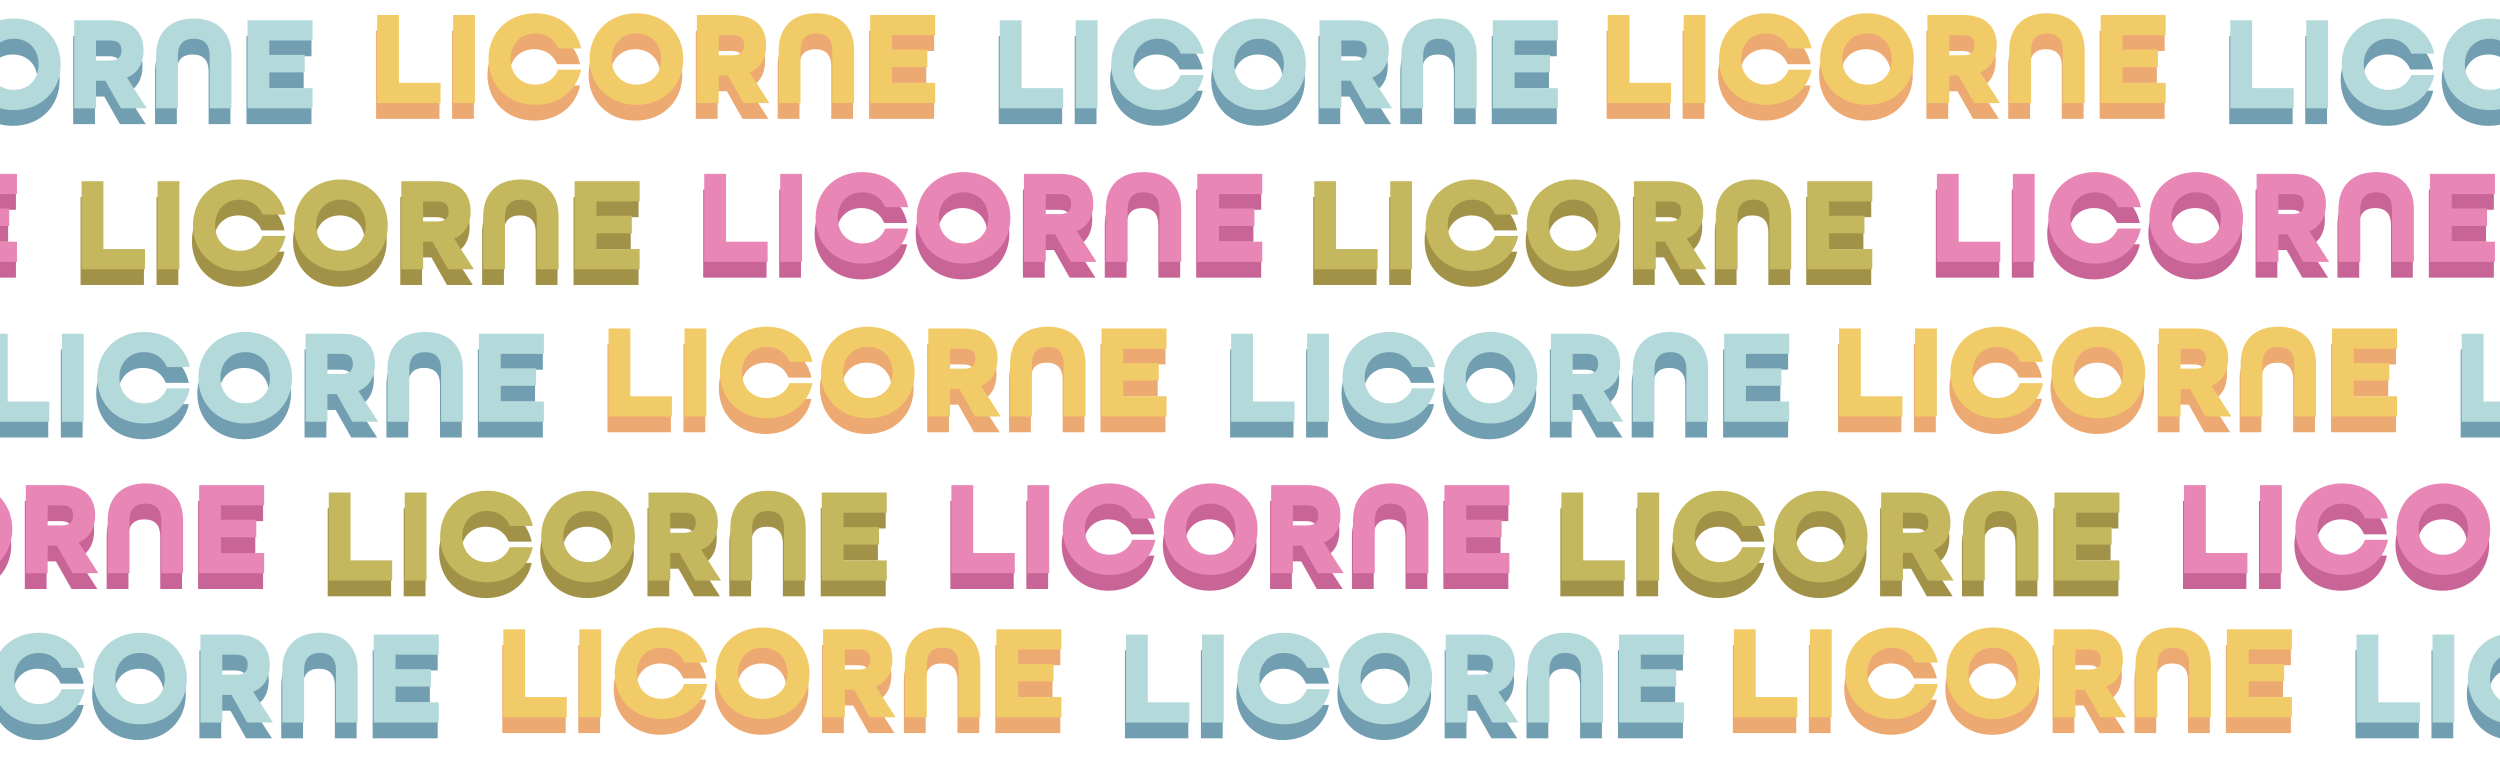 <svg width="2377" height="723" viewBox="0 0 2377 723" fill="none" xmlns="http://www.w3.org/2000/svg">
<g style="mix-blend-mode:hard-light" opacity="0.85" clip-path="url(#clip0_129_633)">
<path d="M76.576 271V187.288H97.312V251.8H136.864V271H76.576ZM148.826 271V187.288H169.562V271H148.826ZM227.021 272.664C200.909 272.664 182.477 254.232 182.477 229.144C182.477 204.056 200.909 185.624 227.021 185.624C249.421 185.624 266.317 199.192 270.541 219.032H248.653C245.325 210.456 237.517 204.824 227.021 204.824C212.813 204.824 203.469 215.064 203.469 229.144C203.469 243.224 212.813 253.464 227.021 253.464C237.517 253.464 245.325 247.832 248.653 239.256H270.541C266.317 259.096 249.421 272.664 227.021 272.664ZM323.146 272.664C297.034 272.664 278.602 254.232 278.602 229.144C278.602 204.056 297.034 185.624 323.146 185.624C349.258 185.624 367.69 204.056 367.69 229.144C367.69 254.232 349.258 272.664 323.146 272.664ZM323.146 253.464C337.354 253.464 346.698 243.224 346.698 229.144C346.698 215.064 337.354 204.824 323.146 204.824C308.938 204.824 299.594 215.064 299.594 229.144C299.594 243.224 308.938 253.464 323.146 253.464ZM380.576 271V187.288H414.496C436.64 187.288 446.496 199.32 446.496 215.96C446.496 227.736 441.504 237.336 430.752 241.816L449.568 271H424.992L410.144 244.76H401.312V271H380.576ZM401.312 225.56H414.752C423.072 225.56 425.504 221.464 425.504 215.96C425.504 210.456 423.072 206.488 414.752 206.488H401.312V225.56ZM458.406 271V220.824C458.406 199.192 471.206 185.624 494.246 185.624C517.286 185.624 530.086 199.192 530.086 220.824V271H509.35V220.824C509.35 210.584 504.486 204.824 494.246 204.824C484.006 204.824 479.142 210.584 479.142 220.824V271H458.406ZM545.326 271V187.288H607.15V206.488H566.062V220.184H599.726V236.824H566.062V251.8H607.15V271H545.326Z" fill="#927F28"/>
<path d="M311.576 567V483.288H332.312V547.8H371.864V567H311.576ZM383.826 567V483.288H404.562V567H383.826ZM462.021 568.664C435.909 568.664 417.477 550.232 417.477 525.144C417.477 500.056 435.909 481.624 462.021 481.624C484.421 481.624 501.317 495.192 505.541 515.032H483.653C480.325 506.456 472.517 500.824 462.021 500.824C447.813 500.824 438.469 511.064 438.469 525.144C438.469 539.224 447.813 549.464 462.021 549.464C472.517 549.464 480.325 543.832 483.653 535.256H505.541C501.317 555.096 484.421 568.664 462.021 568.664ZM558.146 568.664C532.034 568.664 513.602 550.232 513.602 525.144C513.602 500.056 532.034 481.624 558.146 481.624C584.258 481.624 602.69 500.056 602.69 525.144C602.69 550.232 584.258 568.664 558.146 568.664ZM558.146 549.464C572.354 549.464 581.698 539.224 581.698 525.144C581.698 511.064 572.354 500.824 558.146 500.824C543.938 500.824 534.594 511.064 534.594 525.144C534.594 539.224 543.938 549.464 558.146 549.464ZM615.576 567V483.288H649.496C671.64 483.288 681.496 495.32 681.496 511.96C681.496 523.736 676.504 533.336 665.752 537.816L684.568 567H659.992L645.144 540.76H636.312V567H615.576ZM636.312 521.56H649.752C658.072 521.56 660.504 517.464 660.504 511.96C660.504 506.456 658.072 502.488 649.752 502.488H636.312V521.56ZM693.406 567V516.824C693.406 495.192 706.206 481.624 729.246 481.624C752.286 481.624 765.086 495.192 765.086 516.824V567H744.35V516.824C744.35 506.584 739.486 500.824 729.246 500.824C719.006 500.824 714.142 506.584 714.142 516.824V567H693.406ZM780.326 567V483.288H842.15V502.488H801.062V516.184H834.726V532.824H801.062V547.8H842.15V567H780.326Z" fill="#927F28"/>
<path d="M1248.58 271V187.288H1269.31V251.8H1308.86V271H1248.58ZM1320.83 271V187.288H1341.56V271H1320.83ZM1399.02 272.664C1372.91 272.664 1354.48 254.232 1354.48 229.144C1354.48 204.056 1372.91 185.624 1399.02 185.624C1421.42 185.624 1438.32 199.192 1442.54 219.032H1420.65C1417.33 210.456 1409.52 204.824 1399.02 204.824C1384.81 204.824 1375.47 215.064 1375.47 229.144C1375.47 243.224 1384.81 253.464 1399.02 253.464C1409.52 253.464 1417.33 247.832 1420.65 239.256H1442.54C1438.32 259.096 1421.42 272.664 1399.02 272.664ZM1495.15 272.664C1469.03 272.664 1450.6 254.232 1450.6 229.144C1450.6 204.056 1469.03 185.624 1495.15 185.624C1521.26 185.624 1539.69 204.056 1539.69 229.144C1539.69 254.232 1521.26 272.664 1495.15 272.664ZM1495.15 253.464C1509.35 253.464 1518.7 243.224 1518.7 229.144C1518.7 215.064 1509.35 204.824 1495.15 204.824C1480.94 204.824 1471.59 215.064 1471.59 229.144C1471.59 243.224 1480.94 253.464 1495.15 253.464ZM1552.58 271V187.288H1586.5C1608.64 187.288 1618.5 199.32 1618.5 215.96C1618.5 227.736 1613.5 237.336 1602.75 241.816L1621.57 271H1596.99L1582.14 244.76H1573.31V271H1552.58ZM1573.31 225.56H1586.75C1595.07 225.56 1597.5 221.464 1597.5 215.96C1597.5 210.456 1595.07 206.488 1586.75 206.488H1573.31V225.56ZM1630.41 271V220.824C1630.41 199.192 1643.21 185.624 1666.25 185.624C1689.29 185.624 1702.09 199.192 1702.09 220.824V271H1681.35V220.824C1681.35 210.584 1676.49 204.824 1666.25 204.824C1656.01 204.824 1651.14 210.584 1651.14 220.824V271H1630.41ZM1717.33 271V187.288H1779.15V206.488H1738.06V220.184H1771.73V236.824H1738.06V251.8H1779.15V271H1717.33Z" fill="#927F28"/>
<path d="M1483.58 567V483.288H1504.31V547.8H1543.86V567H1483.58ZM1555.83 567V483.288H1576.56V567H1555.83ZM1634.02 568.664C1607.91 568.664 1589.48 550.232 1589.48 525.144C1589.48 500.056 1607.91 481.624 1634.02 481.624C1656.42 481.624 1673.32 495.192 1677.54 515.032H1655.65C1652.33 506.456 1644.52 500.824 1634.02 500.824C1619.81 500.824 1610.47 511.064 1610.47 525.144C1610.47 539.224 1619.81 549.464 1634.02 549.464C1644.52 549.464 1652.33 543.832 1655.65 535.256H1677.54C1673.32 555.096 1656.42 568.664 1634.02 568.664ZM1730.15 568.664C1704.03 568.664 1685.6 550.232 1685.6 525.144C1685.6 500.056 1704.03 481.624 1730.15 481.624C1756.26 481.624 1774.69 500.056 1774.69 525.144C1774.69 550.232 1756.26 568.664 1730.15 568.664ZM1730.15 549.464C1744.35 549.464 1753.7 539.224 1753.7 525.144C1753.7 511.064 1744.35 500.824 1730.15 500.824C1715.94 500.824 1706.59 511.064 1706.59 525.144C1706.59 539.224 1715.94 549.464 1730.15 549.464ZM1787.58 567V483.288H1821.5C1843.64 483.288 1853.5 495.32 1853.5 511.96C1853.5 523.736 1848.5 533.336 1837.75 537.816L1856.57 567H1831.99L1817.14 540.76H1808.31V567H1787.58ZM1808.31 521.56H1821.75C1830.07 521.56 1832.5 517.464 1832.5 511.96C1832.5 506.456 1830.07 502.488 1821.75 502.488H1808.31V521.56ZM1865.41 567V516.824C1865.41 495.192 1878.21 481.624 1901.25 481.624C1924.29 481.624 1937.09 495.192 1937.09 516.824V567H1916.35V516.824C1916.35 506.584 1911.49 500.824 1901.25 500.824C1891.01 500.824 1886.14 506.584 1886.14 516.824V567H1865.41ZM1952.33 567V483.288H2014.15V502.488H1973.06V516.184H2006.73V532.824H1973.06V547.8H2014.15V567H1952.33Z" fill="#927F28"/>
<path d="M77.576 256V172.288H98.312V236.8H137.864V256H77.576ZM149.826 256V172.288H170.562V256H149.826ZM228.021 257.664C201.909 257.664 183.477 239.232 183.477 214.144C183.477 189.056 201.909 170.624 228.021 170.624C250.421 170.624 267.317 184.192 271.541 204.032H249.653C246.325 195.456 238.517 189.824 228.021 189.824C213.813 189.824 204.469 200.064 204.469 214.144C204.469 228.224 213.813 238.464 228.021 238.464C238.517 238.464 246.325 232.832 249.653 224.256H271.541C267.317 244.096 250.421 257.664 228.021 257.664ZM324.146 257.664C298.034 257.664 279.602 239.232 279.602 214.144C279.602 189.056 298.034 170.624 324.146 170.624C350.258 170.624 368.69 189.056 368.69 214.144C368.69 239.232 350.258 257.664 324.146 257.664ZM324.146 238.464C338.354 238.464 347.698 228.224 347.698 214.144C347.698 200.064 338.354 189.824 324.146 189.824C309.938 189.824 300.594 200.064 300.594 214.144C300.594 228.224 309.938 238.464 324.146 238.464ZM381.576 256V172.288H415.496C437.64 172.288 447.496 184.32 447.496 200.96C447.496 212.736 442.504 222.336 431.752 226.816L450.568 256H425.992L411.144 229.76H402.312V256H381.576ZM402.312 210.56H415.752C424.072 210.56 426.504 206.464 426.504 200.96C426.504 195.456 424.072 191.488 415.752 191.488H402.312V210.56ZM459.406 256V205.824C459.406 184.192 472.206 170.624 495.246 170.624C518.286 170.624 531.086 184.192 531.086 205.824V256H510.35V205.824C510.35 195.584 505.486 189.824 495.246 189.824C485.006 189.824 480.142 195.584 480.142 205.824V256H459.406ZM546.326 256V172.288H608.15V191.488H567.062V205.184H600.726V221.824H567.062V236.8H608.15V256H546.326Z" fill="#BAAA41"/>
<path d="M312.576 552V468.288H333.312V532.8H372.864V552H312.576ZM384.826 552V468.288H405.562V552H384.826ZM463.021 553.664C436.909 553.664 418.477 535.232 418.477 510.144C418.477 485.056 436.909 466.624 463.021 466.624C485.421 466.624 502.317 480.192 506.541 500.032H484.653C481.325 491.456 473.517 485.824 463.021 485.824C448.813 485.824 439.469 496.064 439.469 510.144C439.469 524.224 448.813 534.464 463.021 534.464C473.517 534.464 481.325 528.832 484.653 520.256H506.541C502.317 540.096 485.421 553.664 463.021 553.664ZM559.146 553.664C533.034 553.664 514.602 535.232 514.602 510.144C514.602 485.056 533.034 466.624 559.146 466.624C585.258 466.624 603.69 485.056 603.69 510.144C603.69 535.232 585.258 553.664 559.146 553.664ZM559.146 534.464C573.354 534.464 582.698 524.224 582.698 510.144C582.698 496.064 573.354 485.824 559.146 485.824C544.938 485.824 535.594 496.064 535.594 510.144C535.594 524.224 544.938 534.464 559.146 534.464ZM616.576 552V468.288H650.496C672.64 468.288 682.496 480.32 682.496 496.96C682.496 508.736 677.504 518.336 666.752 522.816L685.568 552H660.992L646.144 525.76H637.312V552H616.576ZM637.312 506.56H650.752C659.072 506.56 661.504 502.464 661.504 496.96C661.504 491.456 659.072 487.488 650.752 487.488H637.312V506.56ZM694.406 552V501.824C694.406 480.192 707.206 466.624 730.246 466.624C753.286 466.624 766.086 480.192 766.086 501.824V552H745.35V501.824C745.35 491.584 740.486 485.824 730.246 485.824C720.006 485.824 715.142 491.584 715.142 501.824V552H694.406ZM781.326 552V468.288H843.15V487.488H802.062V501.184H835.726V517.824H802.062V532.8H843.15V552H781.326Z" fill="#BAAA41"/>
<path d="M1249.58 256V172.288H1270.31V236.8H1309.86V256H1249.58ZM1321.83 256V172.288H1342.56V256H1321.83ZM1400.02 257.664C1373.91 257.664 1355.48 239.232 1355.48 214.144C1355.48 189.056 1373.91 170.624 1400.02 170.624C1422.42 170.624 1439.32 184.192 1443.54 204.032H1421.65C1418.33 195.456 1410.52 189.824 1400.02 189.824C1385.81 189.824 1376.47 200.064 1376.47 214.144C1376.47 228.224 1385.81 238.464 1400.02 238.464C1410.52 238.464 1418.33 232.832 1421.65 224.256H1443.54C1439.32 244.096 1422.42 257.664 1400.02 257.664ZM1496.15 257.664C1470.03 257.664 1451.6 239.232 1451.6 214.144C1451.6 189.056 1470.03 170.624 1496.15 170.624C1522.26 170.624 1540.69 189.056 1540.69 214.144C1540.69 239.232 1522.26 257.664 1496.15 257.664ZM1496.15 238.464C1510.35 238.464 1519.7 228.224 1519.7 214.144C1519.7 200.064 1510.35 189.824 1496.15 189.824C1481.94 189.824 1472.59 200.064 1472.59 214.144C1472.59 228.224 1481.94 238.464 1496.15 238.464ZM1553.58 256V172.288H1587.5C1609.64 172.288 1619.5 184.32 1619.5 200.96C1619.5 212.736 1614.5 222.336 1603.75 226.816L1622.57 256H1597.99L1583.14 229.76H1574.31V256H1553.58ZM1574.31 210.56H1587.75C1596.07 210.56 1598.5 206.464 1598.5 200.96C1598.5 195.456 1596.07 191.488 1587.75 191.488H1574.31V210.56ZM1631.41 256V205.824C1631.41 184.192 1644.21 170.624 1667.25 170.624C1690.29 170.624 1703.09 184.192 1703.09 205.824V256H1682.35V205.824C1682.35 195.584 1677.49 189.824 1667.25 189.824C1657.01 189.824 1652.14 195.584 1652.14 205.824V256H1631.41ZM1718.33 256V172.288H1780.15V191.488H1739.06V205.184H1772.73V221.824H1739.06V236.8H1780.15V256H1718.33Z" fill="#BAAA41"/>
<path d="M1484.58 552V468.288H1505.31V532.8H1544.86V552H1484.58ZM1556.83 552V468.288H1577.56V552H1556.83ZM1635.02 553.664C1608.91 553.664 1590.48 535.232 1590.48 510.144C1590.48 485.056 1608.91 466.624 1635.02 466.624C1657.42 466.624 1674.32 480.192 1678.54 500.032H1656.65C1653.33 491.456 1645.52 485.824 1635.02 485.824C1620.81 485.824 1611.47 496.064 1611.47 510.144C1611.47 524.224 1620.81 534.464 1635.02 534.464C1645.52 534.464 1653.33 528.832 1656.65 520.256H1678.54C1674.32 540.096 1657.42 553.664 1635.02 553.664ZM1731.15 553.664C1705.03 553.664 1686.6 535.232 1686.6 510.144C1686.6 485.056 1705.03 466.624 1731.15 466.624C1757.26 466.624 1775.69 485.056 1775.69 510.144C1775.69 535.232 1757.26 553.664 1731.15 553.664ZM1731.15 534.464C1745.35 534.464 1754.7 524.224 1754.7 510.144C1754.7 496.064 1745.35 485.824 1731.15 485.824C1716.94 485.824 1707.59 496.064 1707.59 510.144C1707.59 524.224 1716.94 534.464 1731.15 534.464ZM1788.58 552V468.288H1822.5C1844.64 468.288 1854.5 480.32 1854.5 496.96C1854.5 508.736 1849.5 518.336 1838.75 522.816L1857.57 552H1832.99L1818.14 525.76H1809.31V552H1788.58ZM1809.31 506.56H1822.75C1831.07 506.56 1833.5 502.464 1833.5 496.96C1833.5 491.456 1831.07 487.488 1822.75 487.488H1809.31V506.56ZM1866.41 552V501.824C1866.41 480.192 1879.21 466.624 1902.25 466.624C1925.29 466.624 1938.09 480.192 1938.09 501.824V552H1917.35V501.824C1917.35 491.584 1912.49 485.824 1902.25 485.824C1892.01 485.824 1887.14 491.584 1887.14 501.824V552H1866.41ZM1953.33 552V468.288H2015.15V487.488H1974.06V501.184H2007.73V517.824H1974.06V532.8H2015.15V552H1953.33Z" fill="#BAAA41"/>
<path d="M668.576 264V180.288H689.312V244.8H728.864V264H668.576ZM740.826 264V180.288H761.562V264H740.826ZM819.021 265.664C792.909 265.664 774.477 247.232 774.477 222.144C774.477 197.056 792.909 178.624 819.021 178.624C841.421 178.624 858.317 192.192 862.541 212.032H840.653C837.325 203.456 829.517 197.824 819.021 197.824C804.813 197.824 795.469 208.064 795.469 222.144C795.469 236.224 804.813 246.464 819.021 246.464C829.517 246.464 837.325 240.832 840.653 232.256H862.541C858.317 252.096 841.421 265.664 819.021 265.664ZM915.146 265.664C889.034 265.664 870.602 247.232 870.602 222.144C870.602 197.056 889.034 178.624 915.146 178.624C941.258 178.624 959.69 197.056 959.69 222.144C959.69 247.232 941.258 265.664 915.146 265.664ZM915.146 246.464C929.354 246.464 938.698 236.224 938.698 222.144C938.698 208.064 929.354 197.824 915.146 197.824C900.938 197.824 891.594 208.064 891.594 222.144C891.594 236.224 900.938 246.464 915.146 246.464ZM972.576 264V180.288H1006.5C1028.64 180.288 1038.5 192.32 1038.5 208.96C1038.5 220.736 1033.5 230.336 1022.75 234.816L1041.57 264H1016.99L1002.14 237.76H993.312V264H972.576ZM993.312 218.56H1006.75C1015.07 218.56 1017.5 214.464 1017.5 208.96C1017.5 203.456 1015.07 199.488 1006.75 199.488H993.312V218.56ZM1050.41 264V213.824C1050.41 192.192 1063.21 178.624 1086.25 178.624C1109.29 178.624 1122.09 192.192 1122.09 213.824V264H1101.35V213.824C1101.35 203.584 1096.49 197.824 1086.25 197.824C1076.01 197.824 1071.14 203.584 1071.14 213.824V264H1050.41ZM1137.33 264V180.288H1199.15V199.488H1158.06V213.184H1191.73V229.824H1158.06V244.8H1199.15V264H1137.33Z" fill="#C04A84"/>
<path d="M903.576 560V476.288H924.312V540.8H963.864V560H903.576ZM975.826 560V476.288H996.562V560H975.826ZM1054.02 561.664C1027.91 561.664 1009.48 543.232 1009.48 518.144C1009.48 493.056 1027.91 474.624 1054.02 474.624C1076.42 474.624 1093.32 488.192 1097.54 508.032H1075.65C1072.33 499.456 1064.52 493.824 1054.02 493.824C1039.81 493.824 1030.47 504.064 1030.47 518.144C1030.47 532.224 1039.81 542.464 1054.02 542.464C1064.52 542.464 1072.33 536.832 1075.65 528.256H1097.54C1093.32 548.096 1076.42 561.664 1054.02 561.664ZM1150.15 561.664C1124.03 561.664 1105.6 543.232 1105.6 518.144C1105.6 493.056 1124.03 474.624 1150.15 474.624C1176.26 474.624 1194.69 493.056 1194.69 518.144C1194.69 543.232 1176.26 561.664 1150.15 561.664ZM1150.15 542.464C1164.35 542.464 1173.7 532.224 1173.7 518.144C1173.7 504.064 1164.35 493.824 1150.15 493.824C1135.94 493.824 1126.59 504.064 1126.59 518.144C1126.59 532.224 1135.94 542.464 1150.15 542.464ZM1207.58 560V476.288H1241.5C1263.64 476.288 1273.5 488.32 1273.5 504.96C1273.5 516.736 1268.5 526.336 1257.75 530.816L1276.57 560H1251.99L1237.14 533.76H1228.31V560H1207.58ZM1228.31 514.56H1241.75C1250.07 514.56 1252.5 510.464 1252.5 504.96C1252.5 499.456 1250.07 495.488 1241.75 495.488H1228.31V514.56ZM1285.41 560V509.824C1285.41 488.192 1298.21 474.624 1321.25 474.624C1344.29 474.624 1357.09 488.192 1357.09 509.824V560H1336.35V509.824C1336.35 499.584 1331.49 493.824 1321.25 493.824C1311.01 493.824 1306.14 499.584 1306.14 509.824V560H1285.41ZM1372.33 560V476.288H1434.15V495.488H1393.06V509.184H1426.73V525.824H1393.06V540.8H1434.15V560H1372.33Z" fill="#C04A84"/>
<path d="M1840.58 264V180.288H1861.31V244.8H1900.86V264H1840.58ZM1912.83 264V180.288H1933.56V264H1912.83ZM1991.02 265.664C1964.91 265.664 1946.48 247.232 1946.48 222.144C1946.48 197.056 1964.91 178.624 1991.02 178.624C2013.42 178.624 2030.32 192.192 2034.54 212.032H2012.65C2009.33 203.456 2001.52 197.824 1991.02 197.824C1976.81 197.824 1967.47 208.064 1967.47 222.144C1967.47 236.224 1976.81 246.464 1991.02 246.464C2001.52 246.464 2009.33 240.832 2012.65 232.256H2034.54C2030.32 252.096 2013.42 265.664 1991.02 265.664ZM2087.15 265.664C2061.03 265.664 2042.6 247.232 2042.6 222.144C2042.6 197.056 2061.03 178.624 2087.15 178.624C2113.26 178.624 2131.69 197.056 2131.69 222.144C2131.69 247.232 2113.26 265.664 2087.15 265.664ZM2087.15 246.464C2101.35 246.464 2110.7 236.224 2110.7 222.144C2110.7 208.064 2101.35 197.824 2087.15 197.824C2072.94 197.824 2063.59 208.064 2063.59 222.144C2063.59 236.224 2072.94 246.464 2087.15 246.464ZM2144.58 264V180.288H2178.5C2200.64 180.288 2210.5 192.32 2210.5 208.96C2210.5 220.736 2205.5 230.336 2194.75 234.816L2213.57 264H2188.99L2174.14 237.76H2165.31V264H2144.58ZM2165.31 218.56H2178.75C2187.07 218.56 2189.5 214.464 2189.5 208.96C2189.5 203.456 2187.07 199.488 2178.75 199.488H2165.31V218.56ZM2222.41 264V213.824C2222.41 192.192 2235.21 178.624 2258.25 178.624C2281.29 178.624 2294.09 192.192 2294.09 213.824V264H2273.35V213.824C2273.35 203.584 2268.49 197.824 2258.25 197.824C2248.01 197.824 2243.14 203.584 2243.14 213.824V264H2222.41ZM2309.33 264V180.288H2371.15V199.488H2330.06V213.184H2363.73V229.824H2330.06V244.8H2371.15V264H2309.33Z" fill="#C04A84"/>
<path d="M2075.58 560V476.288H2096.31V540.8H2135.86V560H2075.58ZM2147.83 560V476.288H2168.56V560H2147.83ZM2226.02 561.664C2199.91 561.664 2181.48 543.232 2181.48 518.144C2181.48 493.056 2199.91 474.624 2226.02 474.624C2248.42 474.624 2265.32 488.192 2269.54 508.032H2247.65C2244.33 499.456 2236.52 493.824 2226.02 493.824C2211.81 493.824 2202.47 504.064 2202.47 518.144C2202.47 532.224 2211.81 542.464 2226.02 542.464C2236.52 542.464 2244.33 536.832 2247.65 528.256H2269.54C2265.32 548.096 2248.42 561.664 2226.02 561.664ZM2322.15 561.664C2296.03 561.664 2277.6 543.232 2277.6 518.144C2277.6 493.056 2296.03 474.624 2322.15 474.624C2348.26 474.624 2366.69 493.056 2366.69 518.144C2366.69 543.232 2348.26 561.664 2322.15 561.664ZM2322.15 542.464C2336.35 542.464 2345.7 532.224 2345.7 518.144C2345.7 504.064 2336.35 493.824 2322.15 493.824C2307.94 493.824 2298.59 504.064 2298.59 518.144C2298.59 532.224 2307.94 542.464 2322.15 542.464ZM2379.58 560V476.288H2413.5C2435.64 476.288 2445.5 488.32 2445.5 504.96C2445.5 516.736 2440.5 526.336 2429.75 530.816L2448.57 560H2423.99L2409.14 533.76H2400.31V560H2379.58ZM2400.31 514.56H2413.75C2422.07 514.56 2424.5 510.464 2424.5 504.96C2424.5 499.456 2422.07 495.488 2413.75 495.488H2400.31V514.56ZM2457.41 560V509.824C2457.41 488.192 2470.21 474.624 2493.25 474.624C2516.29 474.624 2529.09 488.192 2529.09 509.824V560H2508.35V509.824C2508.35 499.584 2503.49 493.824 2493.25 493.824C2483.01 493.824 2478.14 499.584 2478.14 509.824V560H2457.41ZM2544.33 560V476.288H2606.15V495.488H2565.06V509.184H2598.73V525.824H2565.06V540.8H2606.15V560H2544.33Z" fill="#C04A84"/>
<path d="M-515.424 264V180.288H-494.688V244.8H-455.136V264H-515.424ZM-443.174 264V180.288H-422.438V264H-443.174ZM-364.979 265.664C-391.091 265.664 -409.523 247.232 -409.523 222.144C-409.523 197.056 -391.091 178.624 -364.979 178.624C-342.579 178.624 -325.683 192.192 -321.459 212.032H-343.347C-346.675 203.456 -354.483 197.824 -364.979 197.824C-379.187 197.824 -388.531 208.064 -388.531 222.144C-388.531 236.224 -379.187 246.464 -364.979 246.464C-354.483 246.464 -346.675 240.832 -343.347 232.256H-321.459C-325.683 252.096 -342.579 265.664 -364.979 265.664ZM-268.854 265.664C-294.966 265.664 -313.398 247.232 -313.398 222.144C-313.398 197.056 -294.966 178.624 -268.854 178.624C-242.742 178.624 -224.31 197.056 -224.31 222.144C-224.31 247.232 -242.742 265.664 -268.854 265.664ZM-268.854 246.464C-254.646 246.464 -245.302 236.224 -245.302 222.144C-245.302 208.064 -254.646 197.824 -268.854 197.824C-283.062 197.824 -292.406 208.064 -292.406 222.144C-292.406 236.224 -283.062 246.464 -268.854 246.464ZM-211.424 264V180.288H-177.504C-155.36 180.288 -145.504 192.32 -145.504 208.96C-145.504 220.736 -150.496 230.336 -161.248 234.816L-142.432 264H-167.008L-181.856 237.76H-190.688V264H-211.424ZM-190.688 218.56H-177.248C-168.928 218.56 -166.496 214.464 -166.496 208.96C-166.496 203.456 -168.928 199.488 -177.248 199.488H-190.688V218.56ZM-133.594 264V213.824C-133.594 192.192 -120.794 178.624 -97.754 178.624C-74.714 178.624 -61.914 192.192 -61.914 213.824V264H-82.65V213.824C-82.65 203.584 -87.514 197.824 -97.754 197.824C-107.994 197.824 -112.858 203.584 -112.858 213.824V264H-133.594ZM-46.674 264V180.288H15.15V199.488H-25.938V213.184H7.726V229.824H-25.938V244.8H15.15V264H-46.674Z" fill="#C04A84"/>
<path d="M-280.424 560V476.288H-259.688V540.8H-220.136V560H-280.424ZM-208.174 560V476.288H-187.438V560H-208.174ZM-129.979 561.664C-156.091 561.664 -174.523 543.232 -174.523 518.144C-174.523 493.056 -156.091 474.624 -129.979 474.624C-107.579 474.624 -90.683 488.192 -86.459 508.032H-108.347C-111.675 499.456 -119.483 493.824 -129.979 493.824C-144.187 493.824 -153.531 504.064 -153.531 518.144C-153.531 532.224 -144.187 542.464 -129.979 542.464C-119.483 542.464 -111.675 536.832 -108.347 528.256H-86.459C-90.683 548.096 -107.579 561.664 -129.979 561.664ZM-33.854 561.664C-59.966 561.664 -78.398 543.232 -78.398 518.144C-78.398 493.056 -59.966 474.624 -33.854 474.624C-7.742 474.624 10.69 493.056 10.69 518.144C10.69 543.232 -7.742 561.664 -33.854 561.664ZM-33.854 542.464C-19.646 542.464 -10.302 532.224 -10.302 518.144C-10.302 504.064 -19.646 493.824 -33.854 493.824C-48.062 493.824 -57.406 504.064 -57.406 518.144C-57.406 532.224 -48.062 542.464 -33.854 542.464ZM23.576 560V476.288H57.496C79.64 476.288 89.496 488.32 89.496 504.96C89.496 516.736 84.504 526.336 73.752 530.816L92.568 560H67.992L53.144 533.76H44.312V560H23.576ZM44.312 514.56H57.752C66.072 514.56 68.504 510.464 68.504 504.96C68.504 499.456 66.072 495.488 57.752 495.488H44.312V514.56ZM101.406 560V509.824C101.406 488.192 114.206 474.624 137.246 474.624C160.286 474.624 173.086 488.192 173.086 509.824V560H152.35V509.824C152.35 499.584 147.486 493.824 137.246 493.824C127.006 493.824 122.142 499.584 122.142 509.824V560H101.406ZM188.326 560V476.288H250.15V495.488H209.062V509.184H242.726V525.824H209.062V540.8H250.15V560H188.326Z" fill="#C04A84"/>
<path d="M669.576 249V165.288H690.312V229.8H729.864V249H669.576ZM741.826 249V165.288H762.562V249H741.826ZM820.021 250.664C793.909 250.664 775.477 232.232 775.477 207.144C775.477 182.056 793.909 163.624 820.021 163.624C842.421 163.624 859.317 177.192 863.541 197.032H841.653C838.325 188.456 830.517 182.824 820.021 182.824C805.813 182.824 796.469 193.064 796.469 207.144C796.469 221.224 805.813 231.464 820.021 231.464C830.517 231.464 838.325 225.832 841.653 217.256H863.541C859.317 237.096 842.421 250.664 820.021 250.664ZM916.146 250.664C890.034 250.664 871.602 232.232 871.602 207.144C871.602 182.056 890.034 163.624 916.146 163.624C942.258 163.624 960.69 182.056 960.69 207.144C960.69 232.232 942.258 250.664 916.146 250.664ZM916.146 231.464C930.354 231.464 939.698 221.224 939.698 207.144C939.698 193.064 930.354 182.824 916.146 182.824C901.938 182.824 892.594 193.064 892.594 207.144C892.594 221.224 901.938 231.464 916.146 231.464ZM973.576 249V165.288H1007.5C1029.64 165.288 1039.5 177.32 1039.5 193.96C1039.5 205.736 1034.5 215.336 1023.75 219.816L1042.57 249H1017.99L1003.14 222.76H994.312V249H973.576ZM994.312 203.56H1007.75C1016.07 203.56 1018.5 199.464 1018.5 193.96C1018.5 188.456 1016.07 184.488 1007.75 184.488H994.312V203.56ZM1051.41 249V198.824C1051.41 177.192 1064.21 163.624 1087.25 163.624C1110.29 163.624 1123.09 177.192 1123.09 198.824V249H1102.35V198.824C1102.35 188.584 1097.49 182.824 1087.25 182.824C1077.01 182.824 1072.14 188.584 1072.14 198.824V249H1051.41ZM1138.33 249V165.288H1200.15V184.488H1159.06V198.184H1192.73V214.824H1159.06V229.8H1200.15V249H1138.33Z" fill="#E471A8"/>
<path d="M904.576 545V461.288H925.312V525.8H964.864V545H904.576ZM976.826 545V461.288H997.562V545H976.826ZM1055.02 546.664C1028.91 546.664 1010.48 528.232 1010.48 503.144C1010.48 478.056 1028.91 459.624 1055.02 459.624C1077.42 459.624 1094.32 473.192 1098.54 493.032H1076.65C1073.33 484.456 1065.52 478.824 1055.02 478.824C1040.81 478.824 1031.47 489.064 1031.47 503.144C1031.47 517.224 1040.81 527.464 1055.02 527.464C1065.52 527.464 1073.33 521.832 1076.65 513.256H1098.54C1094.32 533.096 1077.42 546.664 1055.02 546.664ZM1151.15 546.664C1125.03 546.664 1106.6 528.232 1106.6 503.144C1106.6 478.056 1125.03 459.624 1151.15 459.624C1177.26 459.624 1195.69 478.056 1195.69 503.144C1195.69 528.232 1177.26 546.664 1151.15 546.664ZM1151.15 527.464C1165.35 527.464 1174.7 517.224 1174.7 503.144C1174.7 489.064 1165.35 478.824 1151.15 478.824C1136.94 478.824 1127.59 489.064 1127.59 503.144C1127.59 517.224 1136.94 527.464 1151.15 527.464ZM1208.58 545V461.288H1242.5C1264.64 461.288 1274.5 473.32 1274.5 489.96C1274.5 501.736 1269.5 511.336 1258.75 515.816L1277.57 545H1252.99L1238.14 518.76H1229.31V545H1208.58ZM1229.31 499.56H1242.75C1251.07 499.56 1253.5 495.464 1253.5 489.96C1253.5 484.456 1251.07 480.488 1242.75 480.488H1229.31V499.56ZM1286.41 545V494.824C1286.41 473.192 1299.21 459.624 1322.25 459.624C1345.29 459.624 1358.09 473.192 1358.09 494.824V545H1337.35V494.824C1337.35 484.584 1332.49 478.824 1322.25 478.824C1312.01 478.824 1307.14 484.584 1307.14 494.824V545H1286.41ZM1373.33 545V461.288H1435.15V480.488H1394.06V494.184H1427.73V510.824H1394.06V525.8H1435.15V545H1373.33Z" fill="#E471A8"/>
<path d="M1841.58 249V165.288H1862.31V229.8H1901.86V249H1841.58ZM1913.83 249V165.288H1934.56V249H1913.83ZM1992.02 250.664C1965.91 250.664 1947.48 232.232 1947.48 207.144C1947.48 182.056 1965.91 163.624 1992.02 163.624C2014.42 163.624 2031.32 177.192 2035.54 197.032H2013.65C2010.33 188.456 2002.52 182.824 1992.02 182.824C1977.81 182.824 1968.47 193.064 1968.47 207.144C1968.47 221.224 1977.81 231.464 1992.02 231.464C2002.52 231.464 2010.33 225.832 2013.65 217.256H2035.54C2031.32 237.096 2014.42 250.664 1992.02 250.664ZM2088.15 250.664C2062.03 250.664 2043.6 232.232 2043.6 207.144C2043.6 182.056 2062.03 163.624 2088.15 163.624C2114.26 163.624 2132.69 182.056 2132.69 207.144C2132.69 232.232 2114.26 250.664 2088.15 250.664ZM2088.15 231.464C2102.35 231.464 2111.7 221.224 2111.7 207.144C2111.7 193.064 2102.35 182.824 2088.15 182.824C2073.94 182.824 2064.59 193.064 2064.59 207.144C2064.59 221.224 2073.94 231.464 2088.15 231.464ZM2145.58 249V165.288H2179.5C2201.64 165.288 2211.5 177.32 2211.5 193.96C2211.5 205.736 2206.5 215.336 2195.75 219.816L2214.57 249H2189.99L2175.14 222.76H2166.31V249H2145.58ZM2166.31 203.56H2179.75C2188.07 203.56 2190.5 199.464 2190.5 193.96C2190.5 188.456 2188.07 184.488 2179.75 184.488H2166.31V203.56ZM2223.41 249V198.824C2223.41 177.192 2236.21 163.624 2259.25 163.624C2282.29 163.624 2295.09 177.192 2295.09 198.824V249H2274.35V198.824C2274.35 188.584 2269.49 182.824 2259.25 182.824C2249.01 182.824 2244.14 188.584 2244.14 198.824V249H2223.41ZM2310.33 249V165.288H2372.15V184.488H2331.06V198.184H2364.73V214.824H2331.06V229.8H2372.15V249H2310.33Z" fill="#E471A8"/>
<path d="M2076.58 545V461.288H2097.31V525.8H2136.86V545H2076.58ZM2148.83 545V461.288H2169.56V545H2148.83ZM2227.02 546.664C2200.91 546.664 2182.48 528.232 2182.48 503.144C2182.48 478.056 2200.91 459.624 2227.02 459.624C2249.42 459.624 2266.32 473.192 2270.54 493.032H2248.65C2245.33 484.456 2237.52 478.824 2227.02 478.824C2212.81 478.824 2203.47 489.064 2203.47 503.144C2203.47 517.224 2212.81 527.464 2227.02 527.464C2237.52 527.464 2245.33 521.832 2248.65 513.256H2270.54C2266.32 533.096 2249.42 546.664 2227.02 546.664ZM2323.15 546.664C2297.03 546.664 2278.6 528.232 2278.6 503.144C2278.6 478.056 2297.03 459.624 2323.15 459.624C2349.26 459.624 2367.69 478.056 2367.69 503.144C2367.69 528.232 2349.26 546.664 2323.15 546.664ZM2323.15 527.464C2337.35 527.464 2346.7 517.224 2346.7 503.144C2346.7 489.064 2337.35 478.824 2323.15 478.824C2308.94 478.824 2299.59 489.064 2299.59 503.144C2299.59 517.224 2308.94 527.464 2323.15 527.464ZM2380.58 545V461.288H2414.5C2436.64 461.288 2446.5 473.32 2446.5 489.96C2446.5 501.736 2441.5 511.336 2430.75 515.816L2449.57 545H2424.99L2410.14 518.76H2401.31V545H2380.58ZM2401.31 499.56H2414.75C2423.07 499.56 2425.5 495.464 2425.5 489.96C2425.5 484.456 2423.07 480.488 2414.75 480.488H2401.31V499.56ZM2458.41 545V494.824C2458.41 473.192 2471.21 459.624 2494.25 459.624C2517.29 459.624 2530.09 473.192 2530.09 494.824V545H2509.35V494.824C2509.35 484.584 2504.49 478.824 2494.25 478.824C2484.01 478.824 2479.14 484.584 2479.14 494.824V545H2458.41ZM2545.33 545V461.288H2607.15V480.488H2566.06V494.184H2599.73V510.824H2566.06V525.8H2607.15V545H2545.33Z" fill="#E471A8"/>
<path d="M-514.424 249V165.288H-493.688V229.8H-454.136V249H-514.424ZM-442.174 249V165.288H-421.438V249H-442.174ZM-363.979 250.664C-390.091 250.664 -408.523 232.232 -408.523 207.144C-408.523 182.056 -390.091 163.624 -363.979 163.624C-341.579 163.624 -324.683 177.192 -320.459 197.032H-342.347C-345.675 188.456 -353.483 182.824 -363.979 182.824C-378.187 182.824 -387.531 193.064 -387.531 207.144C-387.531 221.224 -378.187 231.464 -363.979 231.464C-353.483 231.464 -345.675 225.832 -342.347 217.256H-320.459C-324.683 237.096 -341.579 250.664 -363.979 250.664ZM-267.854 250.664C-293.966 250.664 -312.398 232.232 -312.398 207.144C-312.398 182.056 -293.966 163.624 -267.854 163.624C-241.742 163.624 -223.31 182.056 -223.31 207.144C-223.31 232.232 -241.742 250.664 -267.854 250.664ZM-267.854 231.464C-253.646 231.464 -244.302 221.224 -244.302 207.144C-244.302 193.064 -253.646 182.824 -267.854 182.824C-282.062 182.824 -291.406 193.064 -291.406 207.144C-291.406 221.224 -282.062 231.464 -267.854 231.464ZM-210.424 249V165.288H-176.504C-154.36 165.288 -144.504 177.32 -144.504 193.96C-144.504 205.736 -149.496 215.336 -160.248 219.816L-141.432 249H-166.008L-180.856 222.76H-189.688V249H-210.424ZM-189.688 203.56H-176.248C-167.928 203.56 -165.496 199.464 -165.496 193.96C-165.496 188.456 -167.928 184.488 -176.248 184.488H-189.688V203.56ZM-132.594 249V198.824C-132.594 177.192 -119.794 163.624 -96.754 163.624C-73.714 163.624 -60.914 177.192 -60.914 198.824V249H-81.65V198.824C-81.65 188.584 -86.514 182.824 -96.754 182.824C-106.994 182.824 -111.858 188.584 -111.858 198.824V249H-132.594ZM-45.674 249V165.288H16.15V184.488H-24.938V198.184H8.726V214.824H-24.938V229.8H16.15V249H-45.674Z" fill="#E471A8"/>
<path d="M-279.424 545V461.288H-258.688V525.8H-219.136V545H-279.424ZM-207.174 545V461.288H-186.438V545H-207.174ZM-128.979 546.664C-155.091 546.664 -173.523 528.232 -173.523 503.144C-173.523 478.056 -155.091 459.624 -128.979 459.624C-106.579 459.624 -89.683 473.192 -85.459 493.032H-107.347C-110.675 484.456 -118.483 478.824 -128.979 478.824C-143.187 478.824 -152.531 489.064 -152.531 503.144C-152.531 517.224 -143.187 527.464 -128.979 527.464C-118.483 527.464 -110.675 521.832 -107.347 513.256H-85.459C-89.683 533.096 -106.579 546.664 -128.979 546.664ZM-32.854 546.664C-58.966 546.664 -77.398 528.232 -77.398 503.144C-77.398 478.056 -58.966 459.624 -32.854 459.624C-6.742 459.624 11.69 478.056 11.69 503.144C11.69 528.232 -6.742 546.664 -32.854 546.664ZM-32.854 527.464C-18.646 527.464 -9.302 517.224 -9.302 503.144C-9.302 489.064 -18.646 478.824 -32.854 478.824C-47.062 478.824 -56.406 489.064 -56.406 503.144C-56.406 517.224 -47.062 527.464 -32.854 527.464ZM24.576 545V461.288H58.496C80.64 461.288 90.496 473.32 90.496 489.96C90.496 501.736 85.504 511.336 74.752 515.816L93.568 545H68.992L54.144 518.76H45.312V545H24.576ZM45.312 499.56H58.752C67.072 499.56 69.504 495.464 69.504 489.96C69.504 484.456 67.072 480.488 58.752 480.488H45.312V499.56ZM102.406 545V494.824C102.406 473.192 115.206 459.624 138.246 459.624C161.286 459.624 174.086 473.192 174.086 494.824V545H153.35V494.824C153.35 484.584 148.486 478.824 138.246 478.824C128.006 478.824 123.142 484.584 123.142 494.824V545H102.406ZM189.326 545V461.288H251.15V480.488H210.062V494.184H243.726V510.824H210.062V525.8H251.15V545H189.326Z" fill="#E471A8"/>
<path d="M357.576 113V29.288H378.312V93.8H417.864V113H357.576ZM429.826 113V29.288H450.562V113H429.826ZM508.021 114.664C481.909 114.664 463.477 96.232 463.477 71.144C463.477 46.056 481.909 27.624 508.021 27.624C530.421 27.624 547.317 41.192 551.541 61.032H529.653C526.325 52.456 518.517 46.824 508.021 46.824C493.813 46.824 484.469 57.064 484.469 71.144C484.469 85.224 493.813 95.464 508.021 95.464C518.517 95.464 526.325 89.832 529.653 81.256H551.541C547.317 101.096 530.421 114.664 508.021 114.664ZM604.146 114.664C578.034 114.664 559.602 96.232 559.602 71.144C559.602 46.056 578.034 27.624 604.146 27.624C630.258 27.624 648.69 46.056 648.69 71.144C648.69 96.232 630.258 114.664 604.146 114.664ZM604.146 95.464C618.354 95.464 627.698 85.224 627.698 71.144C627.698 57.064 618.354 46.824 604.146 46.824C589.938 46.824 580.594 57.064 580.594 71.144C580.594 85.224 589.938 95.464 604.146 95.464ZM661.576 113V29.288H695.496C717.64 29.288 727.496 41.32 727.496 57.96C727.496 69.736 722.504 79.336 711.752 83.816L730.568 113H705.992L691.144 86.76H682.312V113H661.576ZM682.312 67.56H695.752C704.072 67.56 706.504 63.464 706.504 57.96C706.504 52.456 704.072 48.488 695.752 48.488H682.312V67.56ZM739.406 113V62.824C739.406 41.192 752.206 27.624 775.246 27.624C798.286 27.624 811.086 41.192 811.086 62.824V113H790.35V62.824C790.35 52.584 785.486 46.824 775.246 46.824C765.006 46.824 760.142 52.584 760.142 62.824V113H739.406ZM826.326 113V29.288H888.15V48.488H847.062V62.184H880.726V78.824H847.062V93.8H888.15V113H826.326Z" fill="#E99B59"/>
<path d="M477.576 697V613.288H498.312V677.8H537.864V697H477.576ZM549.826 697V613.288H570.562V697H549.826ZM628.021 698.664C601.909 698.664 583.477 680.232 583.477 655.144C583.477 630.056 601.909 611.624 628.021 611.624C650.421 611.624 667.317 625.192 671.541 645.032H649.653C646.325 636.456 638.517 630.824 628.021 630.824C613.813 630.824 604.469 641.064 604.469 655.144C604.469 669.224 613.813 679.464 628.021 679.464C638.517 679.464 646.325 673.832 649.653 665.256H671.541C667.317 685.096 650.421 698.664 628.021 698.664ZM724.146 698.664C698.034 698.664 679.602 680.232 679.602 655.144C679.602 630.056 698.034 611.624 724.146 611.624C750.258 611.624 768.69 630.056 768.69 655.144C768.69 680.232 750.258 698.664 724.146 698.664ZM724.146 679.464C738.354 679.464 747.698 669.224 747.698 655.144C747.698 641.064 738.354 630.824 724.146 630.824C709.938 630.824 700.594 641.064 700.594 655.144C700.594 669.224 709.938 679.464 724.146 679.464ZM781.576 697V613.288H815.496C837.64 613.288 847.496 625.32 847.496 641.96C847.496 653.736 842.504 663.336 831.752 667.816L850.568 697H825.992L811.144 670.76H802.312V697H781.576ZM802.312 651.56H815.752C824.072 651.56 826.504 647.464 826.504 641.96C826.504 636.456 824.072 632.488 815.752 632.488H802.312V651.56ZM859.406 697V646.824C859.406 625.192 872.206 611.624 895.246 611.624C918.286 611.624 931.086 625.192 931.086 646.824V697H910.35V646.824C910.35 636.584 905.486 630.824 895.246 630.824C885.006 630.824 880.142 636.584 880.142 646.824V697H859.406ZM946.326 697V613.288H1008.15V632.488H967.062V646.184H1000.73V662.824H967.062V677.8H1008.15V697H946.326Z" fill="#E99B59"/>
<path d="M577.576 411V327.288H598.312V391.8H637.864V411H577.576ZM649.826 411V327.288H670.562V411H649.826ZM728.021 412.664C701.909 412.664 683.477 394.232 683.477 369.144C683.477 344.056 701.909 325.624 728.021 325.624C750.421 325.624 767.317 339.192 771.541 359.032H749.653C746.325 350.456 738.517 344.824 728.021 344.824C713.813 344.824 704.469 355.064 704.469 369.144C704.469 383.224 713.813 393.464 728.021 393.464C738.517 393.464 746.325 387.832 749.653 379.256H771.541C767.317 399.096 750.421 412.664 728.021 412.664ZM824.146 412.664C798.034 412.664 779.602 394.232 779.602 369.144C779.602 344.056 798.034 325.624 824.146 325.624C850.258 325.624 868.69 344.056 868.69 369.144C868.69 394.232 850.258 412.664 824.146 412.664ZM824.146 393.464C838.354 393.464 847.698 383.224 847.698 369.144C847.698 355.064 838.354 344.824 824.146 344.824C809.938 344.824 800.594 355.064 800.594 369.144C800.594 383.224 809.938 393.464 824.146 393.464ZM881.576 411V327.288H915.496C937.64 327.288 947.496 339.32 947.496 355.96C947.496 367.736 942.504 377.336 931.752 381.816L950.568 411H925.992L911.144 384.76H902.312V411H881.576ZM902.312 365.56H915.752C924.072 365.56 926.504 361.464 926.504 355.96C926.504 350.456 924.072 346.488 915.752 346.488H902.312V365.56ZM959.406 411V360.824C959.406 339.192 972.206 325.624 995.246 325.624C1018.29 325.624 1031.09 339.192 1031.09 360.824V411H1010.35V360.824C1010.35 350.584 1005.49 344.824 995.246 344.824C985.006 344.824 980.142 350.584 980.142 360.824V411H959.406ZM1046.33 411V327.288H1108.15V346.488H1067.06V360.184H1100.73V376.824H1067.06V391.8H1108.15V411H1046.33Z" fill="#E99B59"/>
<path d="M1527.58 113V29.288H1548.31V93.8H1587.86V113H1527.58ZM1599.83 113V29.288H1620.56V113H1599.83ZM1678.02 114.664C1651.91 114.664 1633.48 96.232 1633.48 71.144C1633.48 46.056 1651.91 27.624 1678.02 27.624C1700.42 27.624 1717.32 41.192 1721.54 61.032H1699.65C1696.33 52.456 1688.52 46.824 1678.02 46.824C1663.81 46.824 1654.47 57.064 1654.47 71.144C1654.47 85.224 1663.81 95.464 1678.02 95.464C1688.52 95.464 1696.33 89.832 1699.65 81.256H1721.54C1717.32 101.096 1700.42 114.664 1678.02 114.664ZM1774.15 114.664C1748.03 114.664 1729.6 96.232 1729.6 71.144C1729.6 46.056 1748.03 27.624 1774.15 27.624C1800.26 27.624 1818.69 46.056 1818.69 71.144C1818.69 96.232 1800.26 114.664 1774.15 114.664ZM1774.15 95.464C1788.35 95.464 1797.7 85.224 1797.7 71.144C1797.7 57.064 1788.35 46.824 1774.15 46.824C1759.94 46.824 1750.59 57.064 1750.59 71.144C1750.59 85.224 1759.94 95.464 1774.15 95.464ZM1831.58 113V29.288H1865.5C1887.64 29.288 1897.5 41.32 1897.5 57.96C1897.5 69.736 1892.5 79.336 1881.75 83.816L1900.57 113H1875.99L1861.14 86.76H1852.31V113H1831.58ZM1852.31 67.56H1865.75C1874.07 67.56 1876.5 63.464 1876.5 57.96C1876.5 52.456 1874.07 48.488 1865.75 48.488H1852.31V67.56ZM1909.41 113V62.824C1909.41 41.192 1922.21 27.624 1945.25 27.624C1968.29 27.624 1981.09 41.192 1981.09 62.824V113H1960.35V62.824C1960.35 52.584 1955.49 46.824 1945.25 46.824C1935.01 46.824 1930.14 52.584 1930.14 62.824V113H1909.41ZM1996.33 113V29.288H2058.15V48.488H2017.06V62.184H2050.73V78.824H2017.06V93.8H2058.15V113H1996.33Z" fill="#E99B59"/>
<path d="M1647.58 697V613.288H1668.31V677.8H1707.86V697H1647.58ZM1719.83 697V613.288H1740.56V697H1719.83ZM1798.02 698.664C1771.91 698.664 1753.48 680.232 1753.48 655.144C1753.48 630.056 1771.91 611.624 1798.02 611.624C1820.42 611.624 1837.32 625.192 1841.54 645.032H1819.65C1816.33 636.456 1808.52 630.824 1798.02 630.824C1783.81 630.824 1774.47 641.064 1774.47 655.144C1774.47 669.224 1783.81 679.464 1798.02 679.464C1808.52 679.464 1816.33 673.832 1819.65 665.256H1841.54C1837.32 685.096 1820.42 698.664 1798.02 698.664ZM1894.15 698.664C1868.03 698.664 1849.6 680.232 1849.6 655.144C1849.6 630.056 1868.03 611.624 1894.15 611.624C1920.26 611.624 1938.69 630.056 1938.69 655.144C1938.69 680.232 1920.26 698.664 1894.15 698.664ZM1894.15 679.464C1908.35 679.464 1917.7 669.224 1917.7 655.144C1917.7 641.064 1908.35 630.824 1894.15 630.824C1879.94 630.824 1870.59 641.064 1870.59 655.144C1870.59 669.224 1879.94 679.464 1894.15 679.464ZM1951.58 697V613.288H1985.5C2007.64 613.288 2017.5 625.32 2017.5 641.96C2017.5 653.736 2012.5 663.336 2001.75 667.816L2020.57 697H1995.99L1981.14 670.76H1972.31V697H1951.58ZM1972.31 651.56H1985.75C1994.07 651.56 1996.5 647.464 1996.5 641.96C1996.5 636.456 1994.07 632.488 1985.75 632.488H1972.31V651.56ZM2029.41 697V646.824C2029.41 625.192 2042.21 611.624 2065.25 611.624C2088.29 611.624 2101.09 625.192 2101.09 646.824V697H2080.35V646.824C2080.35 636.584 2075.49 630.824 2065.25 630.824C2055.01 630.824 2050.14 636.584 2050.14 646.824V697H2029.41ZM2116.33 697V613.288H2178.15V632.488H2137.06V646.184H2170.73V662.824H2137.06V677.8H2178.15V697H2116.33Z" fill="#E99B59"/>
<path d="M1747.58 411V327.288H1768.31V391.8H1807.86V411H1747.58ZM1819.83 411V327.288H1840.56V411H1819.83ZM1898.02 412.664C1871.91 412.664 1853.48 394.232 1853.48 369.144C1853.48 344.056 1871.91 325.624 1898.02 325.624C1920.42 325.624 1937.32 339.192 1941.54 359.032H1919.65C1916.33 350.456 1908.52 344.824 1898.02 344.824C1883.81 344.824 1874.47 355.064 1874.47 369.144C1874.47 383.224 1883.81 393.464 1898.02 393.464C1908.52 393.464 1916.33 387.832 1919.65 379.256H1941.54C1937.32 399.096 1920.42 412.664 1898.02 412.664ZM1994.15 412.664C1968.03 412.664 1949.6 394.232 1949.6 369.144C1949.6 344.056 1968.03 325.624 1994.15 325.624C2020.26 325.624 2038.69 344.056 2038.69 369.144C2038.69 394.232 2020.26 412.664 1994.15 412.664ZM1994.15 393.464C2008.35 393.464 2017.7 383.224 2017.7 369.144C2017.7 355.064 2008.35 344.824 1994.15 344.824C1979.94 344.824 1970.59 355.064 1970.59 369.144C1970.59 383.224 1979.94 393.464 1994.15 393.464ZM2051.58 411V327.288H2085.5C2107.64 327.288 2117.5 339.32 2117.5 355.96C2117.5 367.736 2112.5 377.336 2101.75 381.816L2120.57 411H2095.99L2081.14 384.76H2072.31V411H2051.58ZM2072.31 365.56H2085.75C2094.07 365.56 2096.5 361.464 2096.5 355.96C2096.5 350.456 2094.07 346.488 2085.75 346.488H2072.31V365.56ZM2129.41 411V360.824C2129.41 339.192 2142.21 325.624 2165.25 325.624C2188.29 325.624 2201.09 339.192 2201.09 360.824V411H2180.35V360.824C2180.35 350.584 2175.49 344.824 2165.25 344.824C2155.01 344.824 2150.14 350.584 2150.14 360.824V411H2129.41ZM2216.33 411V327.288H2278.15V346.488H2237.06V360.184H2270.73V376.824H2237.06V391.8H2278.15V411H2216.33Z" fill="#E99B59"/>
<path d="M358.576 98V14.288H379.312V78.8H418.864V98H358.576ZM430.826 98V14.288H451.562V98H430.826ZM509.021 99.664C482.909 99.664 464.477 81.232 464.477 56.144C464.477 31.056 482.909 12.624 509.021 12.624C531.421 12.624 548.317 26.192 552.541 46.032H530.653C527.325 37.456 519.517 31.824 509.021 31.824C494.813 31.824 485.469 42.064 485.469 56.144C485.469 70.224 494.813 80.464 509.021 80.464C519.517 80.464 527.325 74.832 530.653 66.256H552.541C548.317 86.096 531.421 99.664 509.021 99.664ZM605.146 99.664C579.034 99.664 560.602 81.232 560.602 56.144C560.602 31.056 579.034 12.624 605.146 12.624C631.258 12.624 649.69 31.056 649.69 56.144C649.69 81.232 631.258 99.664 605.146 99.664ZM605.146 80.464C619.354 80.464 628.698 70.224 628.698 56.144C628.698 42.064 619.354 31.824 605.146 31.824C590.938 31.824 581.594 42.064 581.594 56.144C581.594 70.224 590.938 80.464 605.146 80.464ZM662.576 98V14.288H696.496C718.64 14.288 728.496 26.32 728.496 42.96C728.496 54.736 723.504 64.336 712.752 68.816L731.568 98H706.992L692.144 71.76H683.312V98H662.576ZM683.312 52.56H696.752C705.072 52.56 707.504 48.464 707.504 42.96C707.504 37.456 705.072 33.488 696.752 33.488H683.312V52.56ZM740.406 98V47.824C740.406 26.192 753.206 12.624 776.246 12.624C799.286 12.624 812.086 26.192 812.086 47.824V98H791.35V47.824C791.35 37.584 786.486 31.824 776.246 31.824C766.006 31.824 761.142 37.584 761.142 47.824V98H740.406ZM827.326 98V14.288H889.15V33.488H848.062V47.184H881.726V63.824H848.062V78.8H889.15V98H827.326Z" fill="#EFC24C"/>
<path d="M478.576 682V598.288H499.312V662.8H538.864V682H478.576ZM550.826 682V598.288H571.562V682H550.826ZM629.021 683.664C602.909 683.664 584.477 665.232 584.477 640.144C584.477 615.056 602.909 596.624 629.021 596.624C651.421 596.624 668.317 610.192 672.541 630.032H650.653C647.325 621.456 639.517 615.824 629.021 615.824C614.813 615.824 605.469 626.064 605.469 640.144C605.469 654.224 614.813 664.464 629.021 664.464C639.517 664.464 647.325 658.832 650.653 650.256H672.541C668.317 670.096 651.421 683.664 629.021 683.664ZM725.146 683.664C699.034 683.664 680.602 665.232 680.602 640.144C680.602 615.056 699.034 596.624 725.146 596.624C751.258 596.624 769.69 615.056 769.69 640.144C769.69 665.232 751.258 683.664 725.146 683.664ZM725.146 664.464C739.354 664.464 748.698 654.224 748.698 640.144C748.698 626.064 739.354 615.824 725.146 615.824C710.938 615.824 701.594 626.064 701.594 640.144C701.594 654.224 710.938 664.464 725.146 664.464ZM782.576 682V598.288H816.496C838.64 598.288 848.496 610.32 848.496 626.96C848.496 638.736 843.504 648.336 832.752 652.816L851.568 682H826.992L812.144 655.76H803.312V682H782.576ZM803.312 636.56H816.752C825.072 636.56 827.504 632.464 827.504 626.96C827.504 621.456 825.072 617.488 816.752 617.488H803.312V636.56ZM860.406 682V631.824C860.406 610.192 873.206 596.624 896.246 596.624C919.286 596.624 932.086 610.192 932.086 631.824V682H911.35V631.824C911.35 621.584 906.486 615.824 896.246 615.824C886.006 615.824 881.142 621.584 881.142 631.824V682H860.406ZM947.326 682V598.288H1009.15V617.488H968.062V631.184H1001.73V647.824H968.062V662.8H1009.15V682H947.326Z" fill="#EFC24C"/>
<path d="M578.576 396V312.288H599.312V376.8H638.864V396H578.576ZM650.826 396V312.288H671.562V396H650.826ZM729.021 397.664C702.909 397.664 684.477 379.232 684.477 354.144C684.477 329.056 702.909 310.624 729.021 310.624C751.421 310.624 768.317 324.192 772.541 344.032H750.653C747.325 335.456 739.517 329.824 729.021 329.824C714.813 329.824 705.469 340.064 705.469 354.144C705.469 368.224 714.813 378.464 729.021 378.464C739.517 378.464 747.325 372.832 750.653 364.256H772.541C768.317 384.096 751.421 397.664 729.021 397.664ZM825.146 397.664C799.034 397.664 780.602 379.232 780.602 354.144C780.602 329.056 799.034 310.624 825.146 310.624C851.258 310.624 869.69 329.056 869.69 354.144C869.69 379.232 851.258 397.664 825.146 397.664ZM825.146 378.464C839.354 378.464 848.698 368.224 848.698 354.144C848.698 340.064 839.354 329.824 825.146 329.824C810.938 329.824 801.594 340.064 801.594 354.144C801.594 368.224 810.938 378.464 825.146 378.464ZM882.576 396V312.288H916.496C938.64 312.288 948.496 324.32 948.496 340.96C948.496 352.736 943.504 362.336 932.752 366.816L951.568 396H926.992L912.144 369.76H903.312V396H882.576ZM903.312 350.56H916.752C925.072 350.56 927.504 346.464 927.504 340.96C927.504 335.456 925.072 331.488 916.752 331.488H903.312V350.56ZM960.406 396V345.824C960.406 324.192 973.206 310.624 996.246 310.624C1019.29 310.624 1032.09 324.192 1032.09 345.824V396H1011.35V345.824C1011.35 335.584 1006.49 329.824 996.246 329.824C986.006 329.824 981.142 335.584 981.142 345.824V396H960.406ZM1047.33 396V312.288H1109.15V331.488H1068.06V345.184H1101.73V361.824H1068.06V376.8H1109.15V396H1047.33Z" fill="#EFC24C"/>
<path d="M1528.58 98V14.288H1549.31V78.8H1588.86V98H1528.58ZM1600.83 98V14.288H1621.56V98H1600.83ZM1679.02 99.664C1652.91 99.664 1634.48 81.232 1634.48 56.144C1634.48 31.056 1652.91 12.624 1679.02 12.624C1701.42 12.624 1718.32 26.192 1722.54 46.032H1700.65C1697.33 37.456 1689.52 31.824 1679.02 31.824C1664.81 31.824 1655.47 42.064 1655.47 56.144C1655.47 70.224 1664.81 80.464 1679.02 80.464C1689.52 80.464 1697.33 74.832 1700.65 66.256H1722.54C1718.32 86.096 1701.42 99.664 1679.02 99.664ZM1775.15 99.664C1749.03 99.664 1730.6 81.232 1730.6 56.144C1730.6 31.056 1749.03 12.624 1775.15 12.624C1801.26 12.624 1819.69 31.056 1819.69 56.144C1819.69 81.232 1801.26 99.664 1775.15 99.664ZM1775.15 80.464C1789.35 80.464 1798.7 70.224 1798.7 56.144C1798.7 42.064 1789.35 31.824 1775.15 31.824C1760.94 31.824 1751.59 42.064 1751.59 56.144C1751.59 70.224 1760.94 80.464 1775.15 80.464ZM1832.58 98V14.288H1866.5C1888.64 14.288 1898.5 26.32 1898.5 42.96C1898.5 54.736 1893.5 64.336 1882.75 68.816L1901.57 98H1876.99L1862.14 71.76H1853.31V98H1832.58ZM1853.31 52.56H1866.75C1875.07 52.56 1877.5 48.464 1877.5 42.96C1877.5 37.456 1875.07 33.488 1866.75 33.488H1853.31V52.56ZM1910.41 98V47.824C1910.41 26.192 1923.21 12.624 1946.25 12.624C1969.29 12.624 1982.09 26.192 1982.09 47.824V98H1961.35V47.824C1961.35 37.584 1956.49 31.824 1946.25 31.824C1936.01 31.824 1931.14 37.584 1931.14 47.824V98H1910.41ZM1997.33 98V14.288H2059.15V33.488H2018.06V47.184H2051.73V63.824H2018.06V78.8H2059.15V98H1997.33Z" fill="#EFC24C"/>
<path d="M1648.58 682V598.288H1669.31V662.8H1708.86V682H1648.58ZM1720.83 682V598.288H1741.56V682H1720.83ZM1799.02 683.664C1772.91 683.664 1754.48 665.232 1754.48 640.144C1754.48 615.056 1772.91 596.624 1799.02 596.624C1821.42 596.624 1838.32 610.192 1842.54 630.032H1820.65C1817.33 621.456 1809.52 615.824 1799.02 615.824C1784.81 615.824 1775.47 626.064 1775.47 640.144C1775.47 654.224 1784.81 664.464 1799.02 664.464C1809.52 664.464 1817.33 658.832 1820.65 650.256H1842.54C1838.32 670.096 1821.42 683.664 1799.02 683.664ZM1895.15 683.664C1869.03 683.664 1850.6 665.232 1850.6 640.144C1850.6 615.056 1869.03 596.624 1895.15 596.624C1921.26 596.624 1939.69 615.056 1939.69 640.144C1939.69 665.232 1921.26 683.664 1895.15 683.664ZM1895.15 664.464C1909.35 664.464 1918.7 654.224 1918.7 640.144C1918.7 626.064 1909.35 615.824 1895.15 615.824C1880.94 615.824 1871.59 626.064 1871.59 640.144C1871.59 654.224 1880.94 664.464 1895.15 664.464ZM1952.58 682V598.288H1986.5C2008.64 598.288 2018.5 610.32 2018.5 626.96C2018.5 638.736 2013.5 648.336 2002.75 652.816L2021.57 682H1996.99L1982.14 655.76H1973.31V682H1952.58ZM1973.31 636.56H1986.75C1995.07 636.56 1997.5 632.464 1997.5 626.96C1997.5 621.456 1995.07 617.488 1986.75 617.488H1973.31V636.56ZM2030.41 682V631.824C2030.41 610.192 2043.21 596.624 2066.25 596.624C2089.29 596.624 2102.09 610.192 2102.09 631.824V682H2081.35V631.824C2081.35 621.584 2076.49 615.824 2066.25 615.824C2056.01 615.824 2051.14 621.584 2051.14 631.824V682H2030.41ZM2117.33 682V598.288H2179.15V617.488H2138.06V631.184H2171.73V647.824H2138.06V662.8H2179.15V682H2117.33Z" fill="#EFC24C"/>
<path d="M1748.58 396V312.288H1769.31V376.8H1808.86V396H1748.58ZM1820.83 396V312.288H1841.56V396H1820.83ZM1899.02 397.664C1872.91 397.664 1854.48 379.232 1854.48 354.144C1854.48 329.056 1872.91 310.624 1899.02 310.624C1921.42 310.624 1938.32 324.192 1942.54 344.032H1920.65C1917.33 335.456 1909.52 329.824 1899.02 329.824C1884.81 329.824 1875.47 340.064 1875.47 354.144C1875.47 368.224 1884.81 378.464 1899.02 378.464C1909.52 378.464 1917.33 372.832 1920.65 364.256H1942.54C1938.32 384.096 1921.42 397.664 1899.02 397.664ZM1995.15 397.664C1969.03 397.664 1950.6 379.232 1950.6 354.144C1950.6 329.056 1969.03 310.624 1995.15 310.624C2021.26 310.624 2039.69 329.056 2039.69 354.144C2039.69 379.232 2021.26 397.664 1995.15 397.664ZM1995.15 378.464C2009.35 378.464 2018.7 368.224 2018.7 354.144C2018.7 340.064 2009.35 329.824 1995.15 329.824C1980.94 329.824 1971.59 340.064 1971.59 354.144C1971.59 368.224 1980.94 378.464 1995.15 378.464ZM2052.58 396V312.288H2086.5C2108.64 312.288 2118.5 324.32 2118.5 340.96C2118.5 352.736 2113.5 362.336 2102.75 366.816L2121.57 396H2096.99L2082.14 369.76H2073.31V396H2052.58ZM2073.31 350.56H2086.75C2095.07 350.56 2097.5 346.464 2097.5 340.96C2097.5 335.456 2095.07 331.488 2086.75 331.488H2073.31V350.56ZM2130.41 396V345.824C2130.41 324.192 2143.21 310.624 2166.25 310.624C2189.29 310.624 2202.09 324.192 2202.09 345.824V396H2181.35V345.824C2181.35 335.584 2176.49 329.824 2166.25 329.824C2156.01 329.824 2151.14 335.584 2151.14 345.824V396H2130.41ZM2217.33 396V312.288H2279.15V331.488H2238.06V345.184H2271.73V361.824H2238.06V376.8H2279.15V396H2217.33Z" fill="#EFC24C"/>
<path d="M949.576 118V34.288H970.312V98.8H1009.86V118H949.576ZM1021.83 118V34.288H1042.56V118H1021.83ZM1100.02 119.664C1073.91 119.664 1055.48 101.232 1055.48 76.144C1055.48 51.056 1073.91 32.624 1100.02 32.624C1122.42 32.624 1139.32 46.192 1143.54 66.032H1121.65C1118.33 57.456 1110.52 51.824 1100.02 51.824C1085.81 51.824 1076.47 62.064 1076.47 76.144C1076.47 90.224 1085.81 100.464 1100.02 100.464C1110.52 100.464 1118.33 94.832 1121.65 86.256H1143.54C1139.32 106.096 1122.42 119.664 1100.02 119.664ZM1196.15 119.664C1170.03 119.664 1151.6 101.232 1151.6 76.144C1151.6 51.056 1170.03 32.624 1196.15 32.624C1222.26 32.624 1240.69 51.056 1240.69 76.144C1240.69 101.232 1222.26 119.664 1196.15 119.664ZM1196.15 100.464C1210.35 100.464 1219.7 90.224 1219.7 76.144C1219.7 62.064 1210.35 51.824 1196.15 51.824C1181.94 51.824 1172.59 62.064 1172.59 76.144C1172.59 90.224 1181.94 100.464 1196.15 100.464ZM1253.58 118V34.288H1287.5C1309.64 34.288 1319.5 46.32 1319.5 62.96C1319.5 74.736 1314.5 84.336 1303.75 88.816L1322.57 118H1297.99L1283.14 91.76H1274.31V118H1253.58ZM1274.31 72.56H1287.75C1296.07 72.56 1298.5 68.464 1298.5 62.96C1298.5 57.456 1296.07 53.488 1287.75 53.488H1274.31V72.56ZM1331.41 118V67.824C1331.41 46.192 1344.21 32.624 1367.25 32.624C1390.29 32.624 1403.09 46.192 1403.09 67.824V118H1382.35V67.824C1382.35 57.584 1377.49 51.824 1367.25 51.824C1357.01 51.824 1352.14 57.584 1352.14 67.824V118H1331.41ZM1418.33 118V34.288H1480.15V53.488H1439.06V67.184H1472.73V83.824H1439.06V98.8H1480.15V118H1418.33Z" fill="#588DA2"/>
<path d="M1069.58 702V618.288H1090.31V682.8H1129.86V702H1069.58ZM1141.83 702V618.288H1162.56V702H1141.83ZM1220.02 703.664C1193.91 703.664 1175.48 685.232 1175.48 660.144C1175.48 635.056 1193.91 616.624 1220.02 616.624C1242.42 616.624 1259.32 630.192 1263.54 650.032H1241.65C1238.33 641.456 1230.52 635.824 1220.02 635.824C1205.81 635.824 1196.47 646.064 1196.47 660.144C1196.47 674.224 1205.81 684.464 1220.02 684.464C1230.52 684.464 1238.33 678.832 1241.65 670.256H1263.54C1259.32 690.096 1242.42 703.664 1220.02 703.664ZM1316.15 703.664C1290.03 703.664 1271.6 685.232 1271.6 660.144C1271.6 635.056 1290.03 616.624 1316.15 616.624C1342.26 616.624 1360.69 635.056 1360.69 660.144C1360.69 685.232 1342.26 703.664 1316.15 703.664ZM1316.15 684.464C1330.35 684.464 1339.7 674.224 1339.7 660.144C1339.7 646.064 1330.35 635.824 1316.15 635.824C1301.94 635.824 1292.59 646.064 1292.59 660.144C1292.59 674.224 1301.94 684.464 1316.15 684.464ZM1373.58 702V618.288H1407.5C1429.64 618.288 1439.5 630.32 1439.5 646.96C1439.5 658.736 1434.5 668.336 1423.75 672.816L1442.57 702H1417.99L1403.14 675.76H1394.31V702H1373.58ZM1394.31 656.56H1407.75C1416.07 656.56 1418.5 652.464 1418.5 646.96C1418.5 641.456 1416.07 637.488 1407.75 637.488H1394.31V656.56ZM1451.41 702V651.824C1451.41 630.192 1464.21 616.624 1487.25 616.624C1510.29 616.624 1523.09 630.192 1523.09 651.824V702H1502.35V651.824C1502.35 641.584 1497.49 635.824 1487.25 635.824C1477.01 635.824 1472.14 641.584 1472.14 651.824V702H1451.41ZM1538.33 702V618.288H1600.15V637.488H1559.06V651.184H1592.73V667.824H1559.06V682.8H1600.15V702H1538.33Z" fill="#588DA2"/>
<path d="M1169.58 416V332.288H1190.31V396.8H1229.86V416H1169.58ZM1241.83 416V332.288H1262.56V416H1241.83ZM1320.02 417.664C1293.91 417.664 1275.48 399.232 1275.48 374.144C1275.48 349.056 1293.91 330.624 1320.02 330.624C1342.42 330.624 1359.32 344.192 1363.54 364.032H1341.65C1338.33 355.456 1330.52 349.824 1320.02 349.824C1305.81 349.824 1296.47 360.064 1296.47 374.144C1296.47 388.224 1305.81 398.464 1320.02 398.464C1330.52 398.464 1338.33 392.832 1341.65 384.256H1363.54C1359.32 404.096 1342.42 417.664 1320.02 417.664ZM1416.15 417.664C1390.03 417.664 1371.6 399.232 1371.6 374.144C1371.6 349.056 1390.03 330.624 1416.15 330.624C1442.26 330.624 1460.69 349.056 1460.69 374.144C1460.69 399.232 1442.26 417.664 1416.15 417.664ZM1416.15 398.464C1430.35 398.464 1439.7 388.224 1439.7 374.144C1439.7 360.064 1430.35 349.824 1416.15 349.824C1401.94 349.824 1392.59 360.064 1392.59 374.144C1392.59 388.224 1401.94 398.464 1416.15 398.464ZM1473.58 416V332.288H1507.5C1529.64 332.288 1539.5 344.32 1539.5 360.96C1539.5 372.736 1534.5 382.336 1523.75 386.816L1542.57 416H1517.99L1503.14 389.76H1494.31V416H1473.58ZM1494.31 370.56H1507.75C1516.07 370.56 1518.5 366.464 1518.5 360.96C1518.5 355.456 1516.07 351.488 1507.75 351.488H1494.31V370.56ZM1551.41 416V365.824C1551.41 344.192 1564.21 330.624 1587.25 330.624C1610.29 330.624 1623.09 344.192 1623.09 365.824V416H1602.35V365.824C1602.35 355.584 1597.49 349.824 1587.25 349.824C1577.01 349.824 1572.14 355.584 1572.14 365.824V416H1551.41ZM1638.33 416V332.288H1700.15V351.488H1659.06V365.184H1692.73V381.824H1659.06V396.8H1700.15V416H1638.33Z" fill="#588DA2"/>
<path d="M2119.58 118V34.288H2140.31V98.8H2179.86V118H2119.58ZM2191.83 118V34.288H2212.56V118H2191.83ZM2270.02 119.664C2243.91 119.664 2225.48 101.232 2225.48 76.144C2225.48 51.056 2243.91 32.624 2270.02 32.624C2292.42 32.624 2309.32 46.192 2313.54 66.032H2291.65C2288.33 57.456 2280.52 51.824 2270.02 51.824C2255.81 51.824 2246.47 62.064 2246.47 76.144C2246.47 90.224 2255.81 100.464 2270.02 100.464C2280.52 100.464 2288.33 94.832 2291.65 86.256H2313.54C2309.32 106.096 2292.42 119.664 2270.02 119.664ZM2366.15 119.664C2340.03 119.664 2321.6 101.232 2321.6 76.144C2321.6 51.056 2340.03 32.624 2366.15 32.624C2392.26 32.624 2410.69 51.056 2410.69 76.144C2410.69 101.232 2392.26 119.664 2366.15 119.664ZM2366.15 100.464C2380.35 100.464 2389.7 90.224 2389.7 76.144C2389.7 62.064 2380.35 51.824 2366.15 51.824C2351.94 51.824 2342.59 62.064 2342.59 76.144C2342.59 90.224 2351.94 100.464 2366.15 100.464ZM2423.58 118V34.288H2457.5C2479.64 34.288 2489.5 46.32 2489.5 62.96C2489.5 74.736 2484.5 84.336 2473.75 88.816L2492.57 118H2467.99L2453.14 91.76H2444.31V118H2423.58ZM2444.31 72.56H2457.75C2466.07 72.56 2468.5 68.464 2468.5 62.96C2468.5 57.456 2466.07 53.488 2457.75 53.488H2444.31V72.56ZM2501.41 118V67.824C2501.41 46.192 2514.21 32.624 2537.25 32.624C2560.29 32.624 2573.09 46.192 2573.09 67.824V118H2552.35V67.824C2552.35 57.584 2547.49 51.824 2537.25 51.824C2527.01 51.824 2522.14 57.584 2522.14 67.824V118H2501.41ZM2588.33 118V34.288H2650.15V53.488H2609.06V67.184H2642.73V83.824H2609.06V98.8H2650.15V118H2588.33Z" fill="#588DA2"/>
<path d="M2239.58 702V618.288H2260.31V682.8H2299.86V702H2239.58ZM2311.83 702V618.288H2332.56V702H2311.83ZM2390.02 703.664C2363.91 703.664 2345.48 685.232 2345.48 660.144C2345.48 635.056 2363.91 616.624 2390.02 616.624C2412.42 616.624 2429.32 630.192 2433.54 650.032H2411.65C2408.33 641.456 2400.52 635.824 2390.02 635.824C2375.81 635.824 2366.47 646.064 2366.47 660.144C2366.47 674.224 2375.81 684.464 2390.02 684.464C2400.52 684.464 2408.33 678.832 2411.65 670.256H2433.54C2429.32 690.096 2412.42 703.664 2390.02 703.664ZM2486.15 703.664C2460.03 703.664 2441.6 685.232 2441.6 660.144C2441.6 635.056 2460.03 616.624 2486.15 616.624C2512.26 616.624 2530.69 635.056 2530.69 660.144C2530.69 685.232 2512.26 703.664 2486.15 703.664ZM2486.15 684.464C2500.35 684.464 2509.7 674.224 2509.7 660.144C2509.7 646.064 2500.35 635.824 2486.15 635.824C2471.94 635.824 2462.59 646.064 2462.59 660.144C2462.59 674.224 2471.94 684.464 2486.15 684.464ZM2543.58 702V618.288H2577.5C2599.64 618.288 2609.5 630.32 2609.5 646.96C2609.5 658.736 2604.5 668.336 2593.75 672.816L2612.57 702H2587.99L2573.14 675.76H2564.31V702H2543.58ZM2564.31 656.56H2577.75C2586.07 656.56 2588.5 652.464 2588.5 646.96C2588.5 641.456 2586.07 637.488 2577.75 637.488H2564.31V656.56ZM2621.41 702V651.824C2621.41 630.192 2634.21 616.624 2657.25 616.624C2680.29 616.624 2693.09 630.192 2693.09 651.824V702H2672.35V651.824C2672.35 641.584 2667.49 635.824 2657.25 635.824C2647.01 635.824 2642.14 641.584 2642.14 651.824V702H2621.41ZM2708.33 702V618.288H2770.15V637.488H2729.06V651.184H2762.73V667.824H2729.06V682.8H2770.15V702H2708.33Z" fill="#588DA2"/>
<path d="M2339.58 416V332.288H2360.31V396.8H2399.86V416H2339.58ZM2411.83 416V332.288H2432.56V416H2411.83ZM2490.02 417.664C2463.91 417.664 2445.48 399.232 2445.48 374.144C2445.48 349.056 2463.91 330.624 2490.02 330.624C2512.42 330.624 2529.32 344.192 2533.54 364.032H2511.65C2508.33 355.456 2500.52 349.824 2490.02 349.824C2475.81 349.824 2466.47 360.064 2466.47 374.144C2466.47 388.224 2475.81 398.464 2490.02 398.464C2500.52 398.464 2508.33 392.832 2511.65 384.256H2533.54C2529.32 404.096 2512.42 417.664 2490.02 417.664ZM2586.15 417.664C2560.03 417.664 2541.6 399.232 2541.6 374.144C2541.6 349.056 2560.03 330.624 2586.15 330.624C2612.26 330.624 2630.69 349.056 2630.69 374.144C2630.69 399.232 2612.26 417.664 2586.15 417.664ZM2586.15 398.464C2600.35 398.464 2609.7 388.224 2609.7 374.144C2609.7 360.064 2600.35 349.824 2586.15 349.824C2571.94 349.824 2562.59 360.064 2562.59 374.144C2562.59 388.224 2571.94 398.464 2586.15 398.464ZM2643.58 416V332.288H2677.5C2699.64 332.288 2709.5 344.32 2709.5 360.96C2709.5 372.736 2704.5 382.336 2693.75 386.816L2712.57 416H2687.99L2673.14 389.76H2664.31V416H2643.58ZM2664.31 370.56H2677.75C2686.07 370.56 2688.5 366.464 2688.5 360.96C2688.5 355.456 2686.07 351.488 2677.75 351.488H2664.31V370.56ZM2721.41 416V365.824C2721.41 344.192 2734.21 330.624 2757.25 330.624C2780.29 330.624 2793.09 344.192 2793.09 365.824V416H2772.35V365.824C2772.35 355.584 2767.49 349.824 2757.25 349.824C2747.01 349.824 2742.14 355.584 2742.14 365.824V416H2721.41ZM2808.33 416V332.288H2870.15V351.488H2829.06V365.184H2862.73V381.824H2829.06V396.8H2870.15V416H2808.33Z" fill="#588DA2"/>
<path d="M-234.424 118V34.288H-213.688V98.8H-174.136V118H-234.424ZM-162.174 118V34.288H-141.438V118H-162.174ZM-83.979 119.664C-110.091 119.664 -128.523 101.232 -128.523 76.144C-128.523 51.056 -110.091 32.624 -83.979 32.624C-61.579 32.624 -44.683 46.192 -40.459 66.032H-62.347C-65.675 57.456 -73.483 51.824 -83.979 51.824C-98.187 51.824 -107.531 62.064 -107.531 76.144C-107.531 90.224 -98.187 100.464 -83.979 100.464C-73.483 100.464 -65.675 94.832 -62.347 86.256H-40.459C-44.683 106.096 -61.579 119.664 -83.979 119.664ZM12.146 119.664C-13.966 119.664 -32.398 101.232 -32.398 76.144C-32.398 51.056 -13.966 32.624 12.146 32.624C38.258 32.624 56.69 51.056 56.69 76.144C56.69 101.232 38.258 119.664 12.146 119.664ZM12.146 100.464C26.354 100.464 35.698 90.224 35.698 76.144C35.698 62.064 26.354 51.824 12.146 51.824C-2.062 51.824 -11.406 62.064 -11.406 76.144C-11.406 90.224 -2.062 100.464 12.146 100.464ZM69.576 118V34.288H103.496C125.64 34.288 135.496 46.32 135.496 62.96C135.496 74.736 130.504 84.336 119.752 88.816L138.568 118H113.992L99.144 91.76H90.312V118H69.576ZM90.312 72.56H103.752C112.072 72.56 114.504 68.464 114.504 62.96C114.504 57.456 112.072 53.488 103.752 53.488H90.312V72.56ZM147.406 118V67.824C147.406 46.192 160.206 32.624 183.246 32.624C206.286 32.624 219.086 46.192 219.086 67.824V118H198.35V67.824C198.35 57.584 193.486 51.824 183.246 51.824C173.006 51.824 168.142 57.584 168.142 67.824V118H147.406ZM234.326 118V34.288H296.15V53.488H255.062V67.184H288.726V83.824H255.062V98.8H296.15V118H234.326Z" fill="#588DA2"/>
<path d="M-114.424 702V618.288H-93.688V682.8H-54.136V702H-114.424ZM-42.174 702V618.288H-21.438V702H-42.174ZM36.021 703.664C9.909 703.664 -8.523 685.232 -8.523 660.144C-8.523 635.056 9.909 616.624 36.021 616.624C58.421 616.624 75.317 630.192 79.541 650.032H57.653C54.325 641.456 46.517 635.824 36.021 635.824C21.813 635.824 12.469 646.064 12.469 660.144C12.469 674.224 21.813 684.464 36.021 684.464C46.517 684.464 54.325 678.832 57.653 670.256H79.541C75.317 690.096 58.421 703.664 36.021 703.664ZM132.146 703.664C106.034 703.664 87.602 685.232 87.602 660.144C87.602 635.056 106.034 616.624 132.146 616.624C158.258 616.624 176.69 635.056 176.69 660.144C176.69 685.232 158.258 703.664 132.146 703.664ZM132.146 684.464C146.354 684.464 155.698 674.224 155.698 660.144C155.698 646.064 146.354 635.824 132.146 635.824C117.938 635.824 108.594 646.064 108.594 660.144C108.594 674.224 117.938 684.464 132.146 684.464ZM189.576 702V618.288H223.496C245.64 618.288 255.496 630.32 255.496 646.96C255.496 658.736 250.504 668.336 239.752 672.816L258.568 702H233.992L219.144 675.76H210.312V702H189.576ZM210.312 656.56H223.752C232.072 656.56 234.504 652.464 234.504 646.96C234.504 641.456 232.072 637.488 223.752 637.488H210.312V656.56ZM267.406 702V651.824C267.406 630.192 280.206 616.624 303.246 616.624C326.286 616.624 339.086 630.192 339.086 651.824V702H318.35V651.824C318.35 641.584 313.486 635.824 303.246 635.824C293.006 635.824 288.142 641.584 288.142 651.824V702H267.406ZM354.326 702V618.288H416.15V637.488H375.062V651.184H408.726V667.824H375.062V682.8H416.15V702H354.326Z" fill="#588DA2"/>
<path d="M-14.424 416V332.288H6.312V396.8H45.864V416H-14.424ZM57.826 416V332.288H78.562V416H57.826ZM136.021 417.664C109.909 417.664 91.477 399.232 91.477 374.144C91.477 349.056 109.909 330.624 136.021 330.624C158.421 330.624 175.317 344.192 179.541 364.032H157.653C154.325 355.456 146.517 349.824 136.021 349.824C121.813 349.824 112.469 360.064 112.469 374.144C112.469 388.224 121.813 398.464 136.021 398.464C146.517 398.464 154.325 392.832 157.653 384.256H179.541C175.317 404.096 158.421 417.664 136.021 417.664ZM232.146 417.664C206.034 417.664 187.602 399.232 187.602 374.144C187.602 349.056 206.034 330.624 232.146 330.624C258.258 330.624 276.69 349.056 276.69 374.144C276.69 399.232 258.258 417.664 232.146 417.664ZM232.146 398.464C246.354 398.464 255.698 388.224 255.698 374.144C255.698 360.064 246.354 349.824 232.146 349.824C217.938 349.824 208.594 360.064 208.594 374.144C208.594 388.224 217.938 398.464 232.146 398.464ZM289.576 416V332.288H323.496C345.64 332.288 355.496 344.32 355.496 360.96C355.496 372.736 350.504 382.336 339.752 386.816L358.568 416H333.992L319.144 389.76H310.312V416H289.576ZM310.312 370.56H323.752C332.072 370.56 334.504 366.464 334.504 360.96C334.504 355.456 332.072 351.488 323.752 351.488H310.312V370.56ZM367.406 416V365.824C367.406 344.192 380.206 330.624 403.246 330.624C426.286 330.624 439.086 344.192 439.086 365.824V416H418.35V365.824C418.35 355.584 413.486 349.824 403.246 349.824C393.006 349.824 388.142 355.584 388.142 365.824V416H367.406ZM454.326 416V332.288H516.15V351.488H475.062V365.184H508.726V381.824H475.062V396.8H516.15V416H454.326Z" fill="#588DA2"/>
<path d="M950.576 103V19.288H971.312V83.8H1010.86V103H950.576ZM1022.83 103V19.288H1043.56V103H1022.83ZM1101.02 104.664C1074.91 104.664 1056.48 86.232 1056.48 61.144C1056.48 36.056 1074.91 17.624 1101.02 17.624C1123.42 17.624 1140.32 31.192 1144.54 51.032H1122.65C1119.33 42.456 1111.52 36.824 1101.02 36.824C1086.81 36.824 1077.47 47.064 1077.47 61.144C1077.47 75.224 1086.81 85.464 1101.02 85.464C1111.52 85.464 1119.33 79.832 1122.65 71.256H1144.54C1140.32 91.096 1123.42 104.664 1101.02 104.664ZM1197.15 104.664C1171.03 104.664 1152.6 86.232 1152.6 61.144C1152.6 36.056 1171.03 17.624 1197.15 17.624C1223.26 17.624 1241.69 36.056 1241.69 61.144C1241.69 86.232 1223.26 104.664 1197.15 104.664ZM1197.15 85.464C1211.35 85.464 1220.7 75.224 1220.7 61.144C1220.7 47.064 1211.35 36.824 1197.15 36.824C1182.94 36.824 1173.59 47.064 1173.59 61.144C1173.59 75.224 1182.94 85.464 1197.15 85.464ZM1254.58 103V19.288H1288.5C1310.64 19.288 1320.5 31.32 1320.5 47.96C1320.5 59.736 1315.5 69.336 1304.75 73.816L1323.57 103H1298.99L1284.14 76.76H1275.31V103H1254.58ZM1275.31 57.56H1288.75C1297.07 57.56 1299.5 53.464 1299.5 47.96C1299.5 42.456 1297.07 38.488 1288.75 38.488H1275.31V57.56ZM1332.41 103V52.824C1332.41 31.192 1345.21 17.624 1368.25 17.624C1391.29 17.624 1404.09 31.192 1404.09 52.824V103H1383.35V52.824C1383.35 42.584 1378.49 36.824 1368.25 36.824C1358.01 36.824 1353.14 42.584 1353.14 52.824V103H1332.41ZM1419.33 103V19.288H1481.15V38.488H1440.06V52.184H1473.73V68.824H1440.06V83.8H1481.15V103H1419.33Z" fill="#A6D2D3"/>
<path d="M1070.58 687V603.288H1091.31V667.8H1130.86V687H1070.58ZM1142.83 687V603.288H1163.56V687H1142.83ZM1221.02 688.664C1194.91 688.664 1176.48 670.232 1176.48 645.144C1176.48 620.056 1194.91 601.624 1221.02 601.624C1243.42 601.624 1260.32 615.192 1264.54 635.032H1242.65C1239.33 626.456 1231.52 620.824 1221.02 620.824C1206.81 620.824 1197.47 631.064 1197.47 645.144C1197.47 659.224 1206.81 669.464 1221.02 669.464C1231.52 669.464 1239.33 663.832 1242.65 655.256H1264.54C1260.32 675.096 1243.42 688.664 1221.02 688.664ZM1317.15 688.664C1291.03 688.664 1272.6 670.232 1272.6 645.144C1272.6 620.056 1291.03 601.624 1317.15 601.624C1343.26 601.624 1361.69 620.056 1361.69 645.144C1361.69 670.232 1343.26 688.664 1317.15 688.664ZM1317.15 669.464C1331.35 669.464 1340.7 659.224 1340.7 645.144C1340.7 631.064 1331.35 620.824 1317.15 620.824C1302.94 620.824 1293.59 631.064 1293.59 645.144C1293.59 659.224 1302.94 669.464 1317.15 669.464ZM1374.58 687V603.288H1408.5C1430.64 603.288 1440.5 615.32 1440.5 631.96C1440.5 643.736 1435.5 653.336 1424.75 657.816L1443.57 687H1418.99L1404.14 660.76H1395.31V687H1374.58ZM1395.31 641.56H1408.75C1417.07 641.56 1419.5 637.464 1419.5 631.96C1419.5 626.456 1417.07 622.488 1408.75 622.488H1395.31V641.56ZM1452.41 687V636.824C1452.41 615.192 1465.21 601.624 1488.25 601.624C1511.29 601.624 1524.09 615.192 1524.09 636.824V687H1503.35V636.824C1503.35 626.584 1498.49 620.824 1488.25 620.824C1478.01 620.824 1473.14 626.584 1473.14 636.824V687H1452.41ZM1539.33 687V603.288H1601.15V622.488H1560.06V636.184H1593.73V652.824H1560.06V667.8H1601.15V687H1539.33Z" fill="#A6D2D3"/>
<path d="M1170.58 401V317.288H1191.31V381.8H1230.86V401H1170.58ZM1242.83 401V317.288H1263.56V401H1242.83ZM1321.02 402.664C1294.91 402.664 1276.48 384.232 1276.48 359.144C1276.48 334.056 1294.91 315.624 1321.02 315.624C1343.42 315.624 1360.32 329.192 1364.54 349.032H1342.65C1339.33 340.456 1331.52 334.824 1321.02 334.824C1306.81 334.824 1297.47 345.064 1297.47 359.144C1297.47 373.224 1306.81 383.464 1321.02 383.464C1331.52 383.464 1339.33 377.832 1342.65 369.256H1364.54C1360.32 389.096 1343.42 402.664 1321.02 402.664ZM1417.15 402.664C1391.03 402.664 1372.6 384.232 1372.6 359.144C1372.6 334.056 1391.03 315.624 1417.15 315.624C1443.26 315.624 1461.69 334.056 1461.69 359.144C1461.69 384.232 1443.26 402.664 1417.15 402.664ZM1417.15 383.464C1431.35 383.464 1440.7 373.224 1440.7 359.144C1440.7 345.064 1431.35 334.824 1417.15 334.824C1402.94 334.824 1393.59 345.064 1393.59 359.144C1393.59 373.224 1402.94 383.464 1417.15 383.464ZM1474.58 401V317.288H1508.5C1530.64 317.288 1540.5 329.32 1540.5 345.96C1540.5 357.736 1535.5 367.336 1524.75 371.816L1543.57 401H1518.99L1504.14 374.76H1495.31V401H1474.58ZM1495.31 355.56H1508.75C1517.07 355.56 1519.5 351.464 1519.5 345.96C1519.5 340.456 1517.07 336.488 1508.75 336.488H1495.31V355.56ZM1552.41 401V350.824C1552.41 329.192 1565.21 315.624 1588.25 315.624C1611.29 315.624 1624.09 329.192 1624.09 350.824V401H1603.35V350.824C1603.35 340.584 1598.49 334.824 1588.25 334.824C1578.01 334.824 1573.14 340.584 1573.14 350.824V401H1552.41ZM1639.33 401V317.288H1701.15V336.488H1660.06V350.184H1693.73V366.824H1660.06V381.8H1701.15V401H1639.33Z" fill="#A6D2D3"/>
<path d="M2120.58 103V19.288H2141.31V83.8H2180.86V103H2120.58ZM2192.83 103V19.288H2213.56V103H2192.83ZM2271.02 104.664C2244.91 104.664 2226.48 86.232 2226.48 61.144C2226.48 36.056 2244.91 17.624 2271.02 17.624C2293.42 17.624 2310.32 31.192 2314.54 51.032H2292.65C2289.33 42.456 2281.52 36.824 2271.02 36.824C2256.81 36.824 2247.47 47.064 2247.47 61.144C2247.47 75.224 2256.81 85.464 2271.02 85.464C2281.52 85.464 2289.33 79.832 2292.65 71.256H2314.54C2310.32 91.096 2293.42 104.664 2271.02 104.664ZM2367.15 104.664C2341.03 104.664 2322.6 86.232 2322.6 61.144C2322.6 36.056 2341.03 17.624 2367.15 17.624C2393.26 17.624 2411.69 36.056 2411.69 61.144C2411.69 86.232 2393.26 104.664 2367.15 104.664ZM2367.15 85.464C2381.35 85.464 2390.7 75.224 2390.7 61.144C2390.7 47.064 2381.35 36.824 2367.15 36.824C2352.94 36.824 2343.59 47.064 2343.59 61.144C2343.59 75.224 2352.94 85.464 2367.15 85.464ZM2424.58 103V19.288H2458.5C2480.64 19.288 2490.5 31.32 2490.5 47.96C2490.5 59.736 2485.5 69.336 2474.75 73.816L2493.57 103H2468.99L2454.14 76.76H2445.31V103H2424.58ZM2445.31 57.56H2458.75C2467.07 57.56 2469.5 53.464 2469.5 47.96C2469.5 42.456 2467.07 38.488 2458.75 38.488H2445.31V57.56ZM2502.41 103V52.824C2502.41 31.192 2515.21 17.624 2538.25 17.624C2561.29 17.624 2574.09 31.192 2574.09 52.824V103H2553.35V52.824C2553.35 42.584 2548.49 36.824 2538.25 36.824C2528.01 36.824 2523.14 42.584 2523.14 52.824V103H2502.41ZM2589.33 103V19.288H2651.15V38.488H2610.06V52.184H2643.73V68.824H2610.06V83.8H2651.15V103H2589.33Z" fill="#A6D2D3"/>
<path d="M2240.58 687V603.288H2261.31V667.8H2300.86V687H2240.58ZM2312.83 687V603.288H2333.56V687H2312.83ZM2391.02 688.664C2364.91 688.664 2346.48 670.232 2346.48 645.144C2346.48 620.056 2364.91 601.624 2391.02 601.624C2413.42 601.624 2430.32 615.192 2434.54 635.032H2412.65C2409.33 626.456 2401.52 620.824 2391.02 620.824C2376.81 620.824 2367.47 631.064 2367.47 645.144C2367.47 659.224 2376.81 669.464 2391.02 669.464C2401.52 669.464 2409.33 663.832 2412.65 655.256H2434.54C2430.32 675.096 2413.42 688.664 2391.02 688.664ZM2487.15 688.664C2461.03 688.664 2442.6 670.232 2442.6 645.144C2442.6 620.056 2461.03 601.624 2487.15 601.624C2513.26 601.624 2531.69 620.056 2531.69 645.144C2531.69 670.232 2513.26 688.664 2487.15 688.664ZM2487.15 669.464C2501.35 669.464 2510.7 659.224 2510.7 645.144C2510.7 631.064 2501.35 620.824 2487.15 620.824C2472.94 620.824 2463.59 631.064 2463.59 645.144C2463.59 659.224 2472.94 669.464 2487.15 669.464ZM2544.58 687V603.288H2578.5C2600.64 603.288 2610.5 615.32 2610.5 631.96C2610.5 643.736 2605.5 653.336 2594.75 657.816L2613.57 687H2588.99L2574.14 660.76H2565.31V687H2544.58ZM2565.31 641.56H2578.75C2587.07 641.56 2589.5 637.464 2589.5 631.96C2589.5 626.456 2587.07 622.488 2578.75 622.488H2565.31V641.56ZM2622.41 687V636.824C2622.41 615.192 2635.21 601.624 2658.25 601.624C2681.29 601.624 2694.09 615.192 2694.09 636.824V687H2673.35V636.824C2673.35 626.584 2668.49 620.824 2658.25 620.824C2648.01 620.824 2643.14 626.584 2643.14 636.824V687H2622.41ZM2709.33 687V603.288H2771.15V622.488H2730.06V636.184H2763.73V652.824H2730.06V667.8H2771.15V687H2709.33Z" fill="#A6D2D3"/>
<path d="M2340.58 401V317.288H2361.31V381.8H2400.86V401H2340.58ZM2412.83 401V317.288H2433.56V401H2412.83ZM2491.02 402.664C2464.91 402.664 2446.48 384.232 2446.48 359.144C2446.48 334.056 2464.91 315.624 2491.02 315.624C2513.42 315.624 2530.32 329.192 2534.54 349.032H2512.65C2509.33 340.456 2501.52 334.824 2491.02 334.824C2476.81 334.824 2467.47 345.064 2467.47 359.144C2467.47 373.224 2476.81 383.464 2491.02 383.464C2501.52 383.464 2509.33 377.832 2512.65 369.256H2534.54C2530.32 389.096 2513.42 402.664 2491.02 402.664ZM2587.15 402.664C2561.03 402.664 2542.6 384.232 2542.6 359.144C2542.6 334.056 2561.03 315.624 2587.15 315.624C2613.26 315.624 2631.69 334.056 2631.69 359.144C2631.69 384.232 2613.26 402.664 2587.15 402.664ZM2587.15 383.464C2601.35 383.464 2610.7 373.224 2610.7 359.144C2610.7 345.064 2601.35 334.824 2587.15 334.824C2572.94 334.824 2563.59 345.064 2563.59 359.144C2563.59 373.224 2572.94 383.464 2587.15 383.464ZM2644.58 401V317.288H2678.5C2700.64 317.288 2710.5 329.32 2710.5 345.96C2710.5 357.736 2705.5 367.336 2694.75 371.816L2713.57 401H2688.99L2674.14 374.76H2665.31V401H2644.58ZM2665.31 355.56H2678.75C2687.07 355.56 2689.5 351.464 2689.5 345.96C2689.5 340.456 2687.07 336.488 2678.75 336.488H2665.31V355.56ZM2722.41 401V350.824C2722.41 329.192 2735.21 315.624 2758.25 315.624C2781.29 315.624 2794.09 329.192 2794.09 350.824V401H2773.35V350.824C2773.35 340.584 2768.49 334.824 2758.25 334.824C2748.01 334.824 2743.14 340.584 2743.14 350.824V401H2722.41ZM2809.33 401V317.288H2871.15V336.488H2830.06V350.184H2863.73V366.824H2830.06V381.8H2871.15V401H2809.33Z" fill="#A6D2D3"/>
<path d="M-233.424 103V19.288H-212.688V83.8H-173.136V103H-233.424ZM-161.174 103V19.288H-140.438V103H-161.174ZM-82.979 104.664C-109.091 104.664 -127.523 86.232 -127.523 61.144C-127.523 36.056 -109.091 17.624 -82.979 17.624C-60.579 17.624 -43.683 31.192 -39.459 51.032H-61.347C-64.675 42.456 -72.483 36.824 -82.979 36.824C-97.187 36.824 -106.531 47.064 -106.531 61.144C-106.531 75.224 -97.187 85.464 -82.979 85.464C-72.483 85.464 -64.675 79.832 -61.347 71.256H-39.459C-43.683 91.096 -60.579 104.664 -82.979 104.664ZM13.146 104.664C-12.966 104.664 -31.398 86.232 -31.398 61.144C-31.398 36.056 -12.966 17.624 13.146 17.624C39.258 17.624 57.69 36.056 57.69 61.144C57.69 86.232 39.258 104.664 13.146 104.664ZM13.146 85.464C27.354 85.464 36.698 75.224 36.698 61.144C36.698 47.064 27.354 36.824 13.146 36.824C-1.062 36.824 -10.406 47.064 -10.406 61.144C-10.406 75.224 -1.062 85.464 13.146 85.464ZM70.576 103V19.288H104.496C126.64 19.288 136.496 31.32 136.496 47.96C136.496 59.736 131.504 69.336 120.752 73.816L139.568 103H114.992L100.144 76.76H91.312V103H70.576ZM91.312 57.56H104.752C113.072 57.56 115.504 53.464 115.504 47.96C115.504 42.456 113.072 38.488 104.752 38.488H91.312V57.56ZM148.406 103V52.824C148.406 31.192 161.206 17.624 184.246 17.624C207.286 17.624 220.086 31.192 220.086 52.824V103H199.35V52.824C199.35 42.584 194.486 36.824 184.246 36.824C174.006 36.824 169.142 42.584 169.142 52.824V103H148.406ZM235.326 103V19.288H297.15V38.488H256.062V52.184H289.726V68.824H256.062V83.8H297.15V103H235.326Z" fill="#A6D2D3"/>
<path d="M-113.424 687V603.288H-92.688V667.8H-53.136V687H-113.424ZM-41.174 687V603.288H-20.438V687H-41.174ZM37.021 688.664C10.909 688.664 -7.523 670.232 -7.523 645.144C-7.523 620.056 10.909 601.624 37.021 601.624C59.421 601.624 76.317 615.192 80.541 635.032H58.653C55.325 626.456 47.517 620.824 37.021 620.824C22.813 620.824 13.469 631.064 13.469 645.144C13.469 659.224 22.813 669.464 37.021 669.464C47.517 669.464 55.325 663.832 58.653 655.256H80.541C76.317 675.096 59.421 688.664 37.021 688.664ZM133.146 688.664C107.034 688.664 88.602 670.232 88.602 645.144C88.602 620.056 107.034 601.624 133.146 601.624C159.258 601.624 177.69 620.056 177.69 645.144C177.69 670.232 159.258 688.664 133.146 688.664ZM133.146 669.464C147.354 669.464 156.698 659.224 156.698 645.144C156.698 631.064 147.354 620.824 133.146 620.824C118.938 620.824 109.594 631.064 109.594 645.144C109.594 659.224 118.938 669.464 133.146 669.464ZM190.576 687V603.288H224.496C246.64 603.288 256.496 615.32 256.496 631.96C256.496 643.736 251.504 653.336 240.752 657.816L259.568 687H234.992L220.144 660.76H211.312V687H190.576ZM211.312 641.56H224.752C233.072 641.56 235.504 637.464 235.504 631.96C235.504 626.456 233.072 622.488 224.752 622.488H211.312V641.56ZM268.406 687V636.824C268.406 615.192 281.206 601.624 304.246 601.624C327.286 601.624 340.086 615.192 340.086 636.824V687H319.35V636.824C319.35 626.584 314.486 620.824 304.246 620.824C294.006 620.824 289.142 626.584 289.142 636.824V687H268.406ZM355.326 687V603.288H417.15V622.488H376.062V636.184H409.726V652.824H376.062V667.8H417.15V687H355.326Z" fill="#A6D2D3"/>
<path d="M-13.424 401V317.288H7.312V381.8H46.864V401H-13.424ZM58.826 401V317.288H79.562V401H58.826ZM137.021 402.664C110.909 402.664 92.477 384.232 92.477 359.144C92.477 334.056 110.909 315.624 137.021 315.624C159.421 315.624 176.317 329.192 180.541 349.032H158.653C155.325 340.456 147.517 334.824 137.021 334.824C122.813 334.824 113.469 345.064 113.469 359.144C113.469 373.224 122.813 383.464 137.021 383.464C147.517 383.464 155.325 377.832 158.653 369.256H180.541C176.317 389.096 159.421 402.664 137.021 402.664ZM233.146 402.664C207.034 402.664 188.602 384.232 188.602 359.144C188.602 334.056 207.034 315.624 233.146 315.624C259.258 315.624 277.69 334.056 277.69 359.144C277.69 384.232 259.258 402.664 233.146 402.664ZM233.146 383.464C247.354 383.464 256.698 373.224 256.698 359.144C256.698 345.064 247.354 334.824 233.146 334.824C218.938 334.824 209.594 345.064 209.594 359.144C209.594 373.224 218.938 383.464 233.146 383.464ZM290.576 401V317.288H324.496C346.64 317.288 356.496 329.32 356.496 345.96C356.496 357.736 351.504 367.336 340.752 371.816L359.568 401H334.992L320.144 374.76H311.312V401H290.576ZM311.312 355.56H324.752C333.072 355.56 335.504 351.464 335.504 345.96C335.504 340.456 333.072 336.488 324.752 336.488H311.312V355.56ZM368.406 401V350.824C368.406 329.192 381.206 315.624 404.246 315.624C427.286 315.624 440.086 329.192 440.086 350.824V401H419.35V350.824C419.35 340.584 414.486 334.824 404.246 334.824C394.006 334.824 389.142 340.584 389.142 350.824V401H368.406ZM455.326 401V317.288H517.15V336.488H476.062V350.184H509.726V366.824H476.062V381.8H517.15V401H455.326Z" fill="#A6D2D3"/>
</g>
<defs>
<clipPath id="clip0_129_633">
<rect width="2377" height="723" fill="white"/>
</clipPath>
</defs>
</svg>
